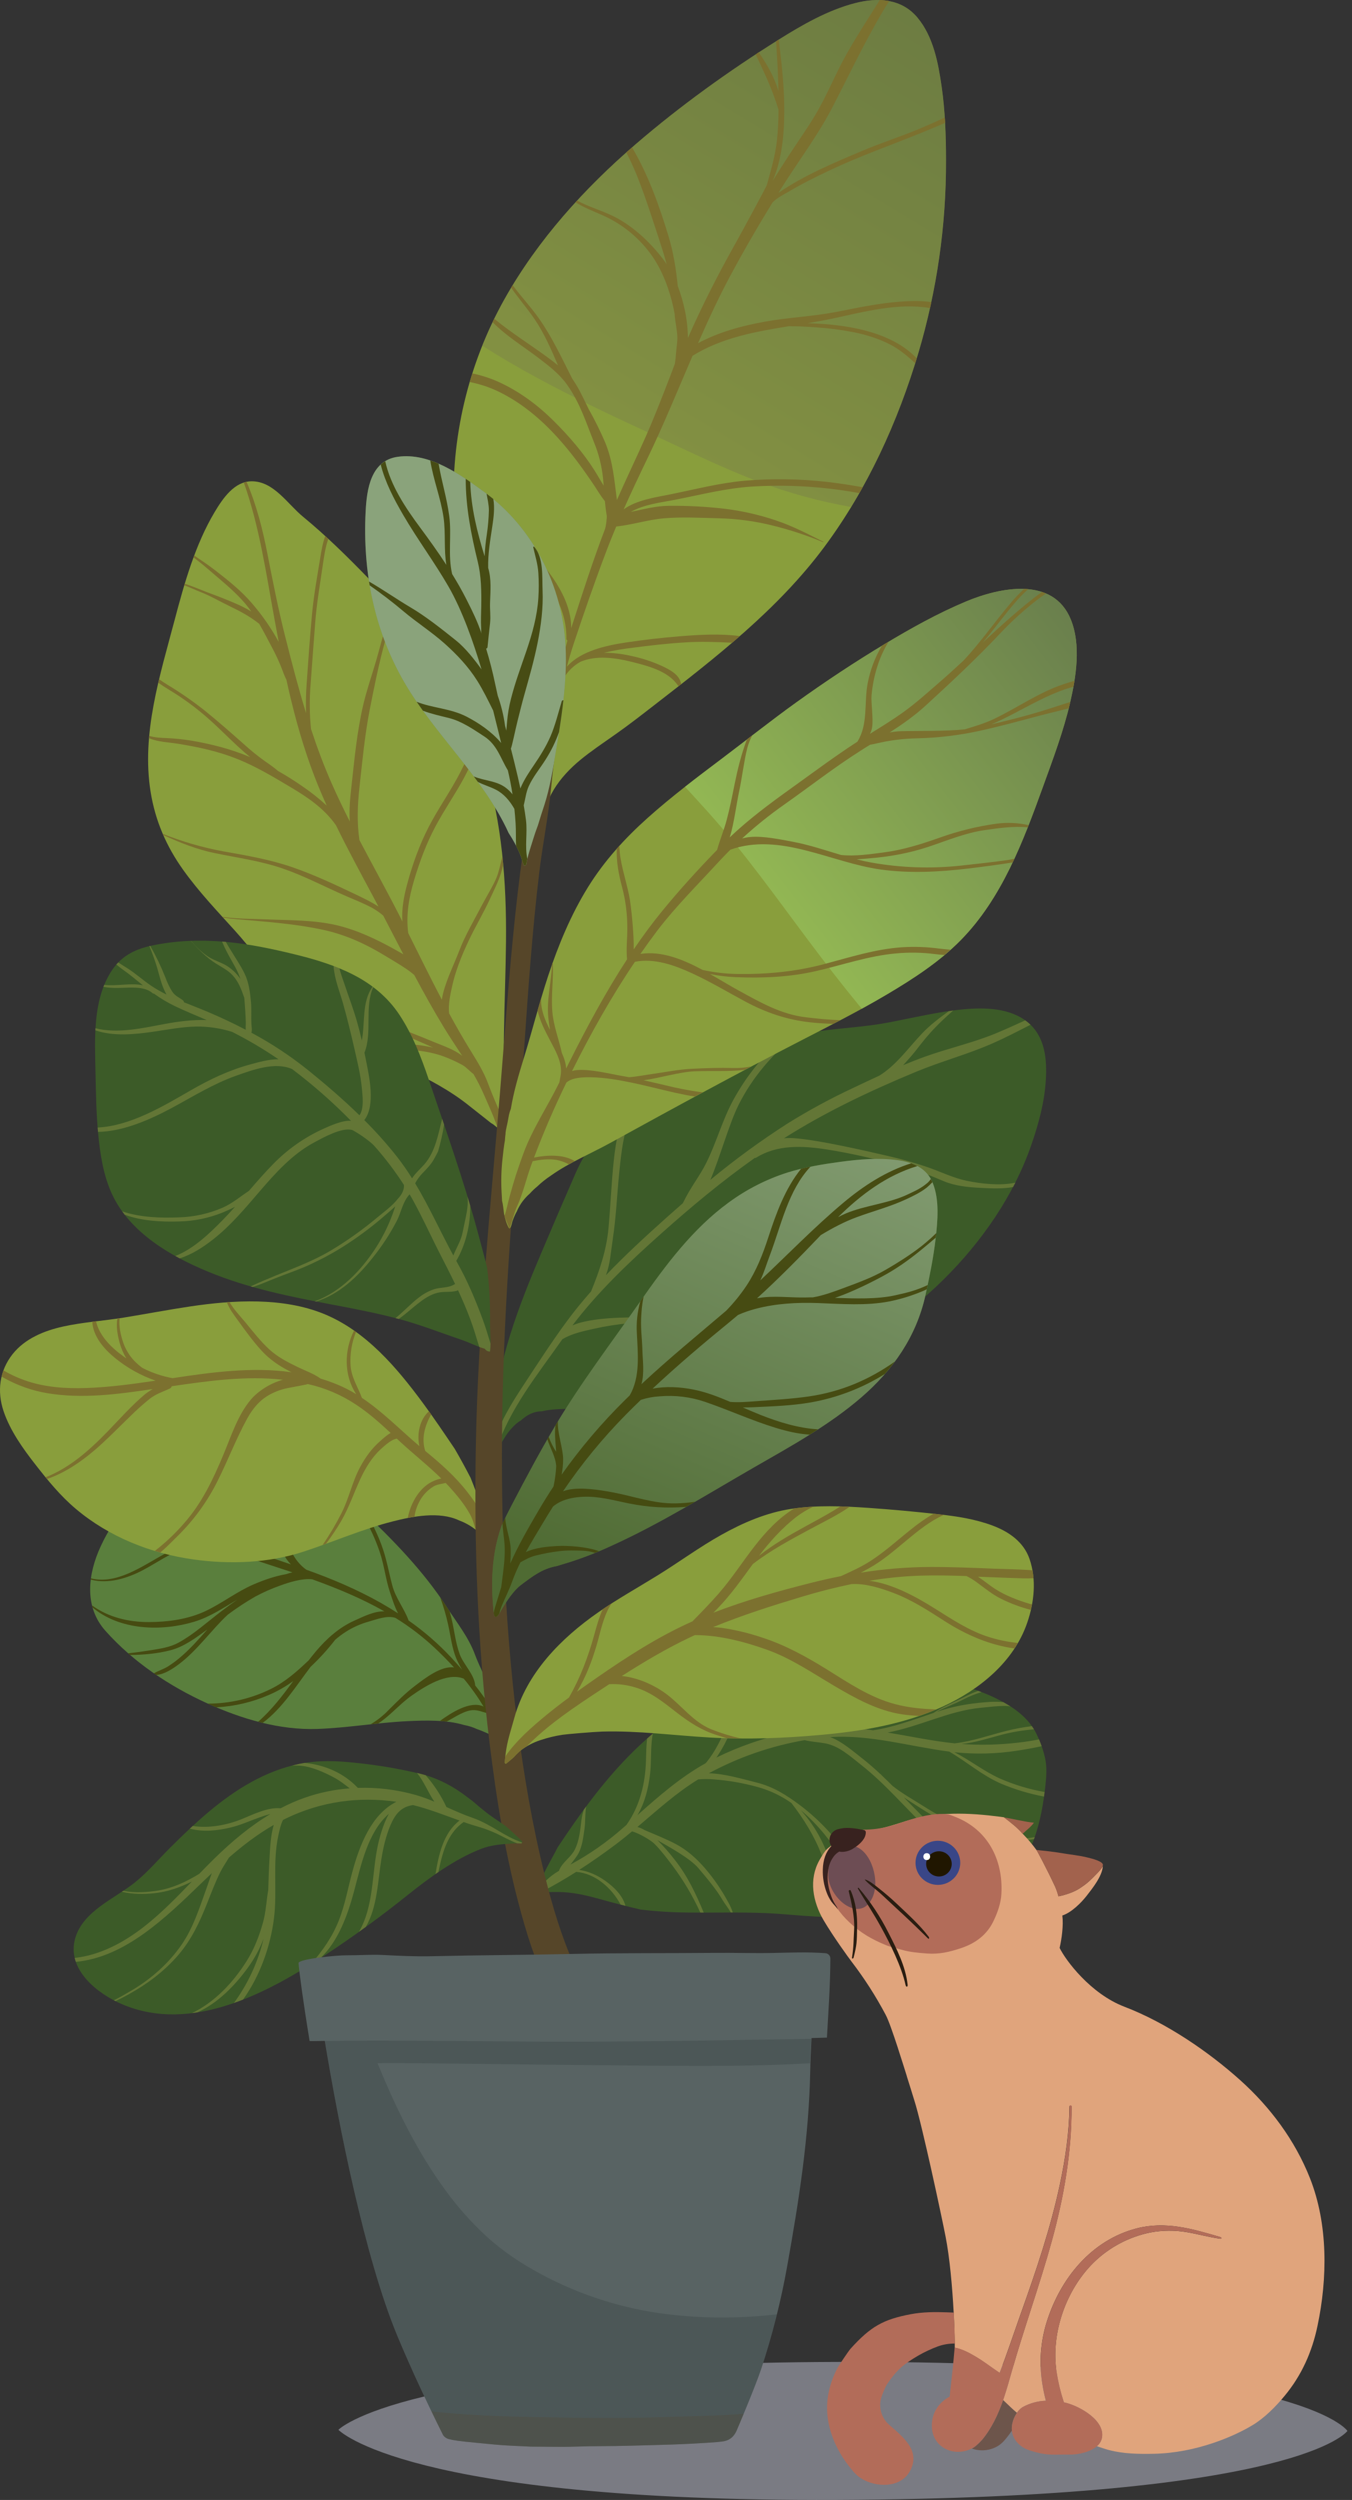 <svg width="296" height="547" viewBox="0 0 296 547" fill="none" xmlns="http://www.w3.org/2000/svg">
<rect x="0" y="0" width="296" height="547" fill="#333333" stroke="none"/>
<path opacity="0.63" d="M295.002 531.894C295.002 531.894 284.793 546.575 183.035 546.991C88.829 547.374 74.088 531.648 74.088 531.648C74.088 531.648 87.958 517.145 183.035 516.797C284.868 516.428 295.002 531.894 295.002 531.894Z" fill="#A3A5B2"/>
<path d="M104.41 378.327C105.482 378.691 106.542 379.177 107.482 379.598C108.458 380.035 109.584 380.962 110.562 381.146C110.438 380.621 110.307 380.098 110.17 379.572C109.546 377.192 108.895 374.821 108.143 372.476C107.365 369.97 106.42 367.52 105.314 365.141C104.858 364.188 104.338 362.964 103.98 362.006C102.556 358.194 100.112 355.183 97.899 351.761C92.707 343.73 85.992 336.888 79.082 330.329C72.961 324.522 66.183 319.191 57.968 316.781C50.264 314.524 42.212 316.232 35.897 321.133C30.198 325.552 25.111 331.74 22.069 338.292C19.253 344.344 18.333 351.513 23.087 356.837C29.189 363.681 37.094 368.946 45.417 372.721C52.888 376.103 61.194 378.584 69.463 378.301C76.056 378.068 82.588 376.918 89.179 376.598C93.017 376.412 97.628 376.26 101.611 377.439C102.578 377.615 103.519 377.913 104.41 378.327V378.327Z" fill="#5A7F3D"/>
<path opacity="0.96" d="M110.169 379.581C109.922 378.638 109.668 377.695 109.408 376.755C107.826 373.964 106.031 371.299 104.039 368.785C103.875 366.4 101.471 364.195 100.649 361.957C99.696 359.373 99.465 356.561 98.793 353.898C98.685 353.464 98.559 353.031 98.45 352.599C98.265 352.326 98.083 352.05 97.903 351.77C97.411 351.009 96.899 350.259 96.379 349.516C97.1 351.499 97.687 353.528 98.137 355.589C98.678 358.047 98.938 360.595 99.92 362.936C100.286 363.775 100.712 364.586 101.195 365.363C100.425 364.475 99.647 363.605 98.861 362.751C96.023 359.703 92.873 356.963 89.461 354.576C88.499 351.931 86.606 349.67 85.875 346.867C85.091 343.879 84.603 340.906 83.501 337.991C82.692 335.82 81.7 333.722 80.536 331.719L79.091 330.336C78.49 329.769 77.884 329.207 77.272 328.649C78.08 329.603 78.819 330.613 79.486 331.67C80.985 334.168 82.208 336.821 83.135 339.584C84.122 342.462 84.412 345.51 85.378 348.385C86.123 350.595 86.312 351.34 87.153 353.008C85.907 352.205 84.644 351.438 83.363 350.71C78.19 347.792 72.683 345.452 67.082 343.468C62.476 340.228 62.1 333.536 60.3 328.617C58.6 323.987 56.235 319.315 52.661 315.853C52.334 315.832 52.01 315.818 51.683 315.811C55.717 320.2 58.136 325.886 59.604 331.625C60.645 335.704 60.991 339.539 63.694 342.298C58.817 340.637 53.889 338.969 48.912 337.603C47.943 336.774 47.336 334.566 46.811 333.723C45.54 331.705 44.163 329.756 42.688 327.883C40.719 325.331 38.355 323.112 35.684 321.31L35.436 321.511C38.801 324.349 41.686 327.451 44.074 331.214C45.298 333.137 46.15 335.059 47.049 337.112L46.304 336.925C46.178 336.888 46.047 336.858 45.914 336.832C45.3 336.68 44.684 336.526 44.067 336.388C39.587 335.372 35.441 334.466 31.374 332.235C30.058 331.513 28.54 330.85 27.05 330.109C26.941 330.254 26.833 330.401 26.726 330.548L27.237 330.845C29.546 332.191 31.778 333.688 34.18 334.851L33.111 334.919C30.12 335.082 27.347 334.412 24.473 333.854L24.356 334.043C26.719 334.762 29.026 335.615 31.535 335.645C32.955 335.664 34.37 335.475 35.791 335.564H35.831C36.088 335.666 36.345 335.774 36.608 335.865C38.295 336.435 40.009 336.92 41.745 337.318C39.443 338.072 37.162 339.376 35.805 340.121C31.054 342.742 25.493 346.76 19.9 345.342C19.886 345.435 19.874 345.529 19.862 345.622C23.656 346.652 27.891 345.344 31.316 343.538C34.264 341.983 36.947 340.007 40.141 338.932C41.1 338.607 42.653 338.047 44.084 337.871C45.323 338.166 46.558 338.465 47.779 338.806C51.533 339.871 55.222 341.17 58.937 342.368C60.63 342.915 62.327 343.471 64.028 344.038C63.57 344.134 63.119 344.262 62.679 344.421C60.202 344.851 57.739 345.72 55.53 346.669C51.809 348.266 48.608 350.815 44.95 352.529C41.142 354.316 36.711 354.907 32.53 354.914C28.171 354.914 23.796 353.889 20.22 351.319C20.197 351.304 20.169 351.298 20.142 351.301C20.177 351.436 20.215 351.574 20.252 351.709C26.194 356.734 35.338 357.014 42.534 354.837C45.951 353.802 48.928 351.8 51.97 349.988C50.749 350.831 49.556 351.719 48.368 352.623C45.389 354.889 42.417 357.593 39.127 359.397C37.246 360.422 35.159 360.728 33.057 361.069C31.395 361.338 29.717 361.569 28.036 361.749C28.18 361.873 28.328 361.983 28.47 362.118C31.447 362.092 34.512 361.81 37.341 361.076C40.299 360.305 42.919 358.343 45.403 356.524L45.272 356.671C43.57 358.589 41.868 360.523 39.94 362.221C38.953 363.106 37.895 363.909 36.776 364.62C35.796 365.232 34.675 365.554 33.69 366.131L34.197 366.475C35.952 366.405 37.867 365.094 39.153 364.139C41.189 362.616 42.956 360.745 44.656 358.864C46.355 356.984 48.008 355.019 49.878 353.288C51.796 351.856 53.797 350.54 55.871 349.345C57.623 348.402 59.446 347.595 61.322 346.932C63.237 346.232 66.16 345.297 68.364 345.561C73.803 347.516 79.161 349.743 84.157 352.569C81.918 352.511 79.649 353.672 77.555 354.611C74.223 356.103 71.485 358.568 69.15 361.338C68.611 361.98 68.091 362.632 67.577 363.291C65.06 365.678 62.492 367.986 59.268 369.567C54.977 371.675 50.26 372.766 45.48 372.758C46.092 373.036 46.71 373.302 47.331 373.566C51.32 373.367 55.24 372.445 58.901 370.847C60.774 370.035 62.552 369.02 64.203 367.82C61.869 370.997 59.52 374.104 56.523 376.722C56.852 376.806 57.178 376.89 57.51 376.97C61.803 373.812 64.855 368.829 68.016 364.69C69.958 362.867 71.754 360.893 73.385 358.787C74.135 358.139 74.93 357.545 75.764 357.01C77.285 356.05 78.936 355.316 80.667 354.83C82.446 354.326 84.748 353.403 86.583 354.003C89.622 355.88 92.47 358.05 95.085 360.483C96.547 361.854 98.001 363.312 99.404 364.846C96.591 364.419 92.973 367.262 91 368.757C88.595 370.574 86.966 372.298 85.03 374.209C83.874 375.406 82.561 376.44 81.127 377.285L82.787 377.11C83.037 376.951 83.286 376.785 83.531 376.605C85.843 374.905 87.734 372.697 90.068 371.048C92.947 369.025 97.885 365.818 101.529 367.295C103.127 369.217 104.578 371.256 105.871 373.396C102.983 372.032 98.832 374.737 96.299 376.556C96.79 376.589 97.278 376.631 97.766 376.687C98.538 376.302 99.278 375.83 100.056 375.412C100.971 374.921 101.923 374.442 102.962 374.244C104.307 373.994 105.358 374.508 106.614 374.837C106.644 374.842 106.675 374.842 106.705 374.837C107.711 376.664 108.544 378.58 109.193 380.562C109.611 380.824 110.068 381.018 110.547 381.135C110.428 380.621 110.307 380.098 110.169 379.581Z" fill="#454910"/>
<path d="M103.016 323.324C101.914 321.19 100.763 319.088 99.561 317.017C97.28 313.644 95.011 310.266 92.602 307.003C86.844 299.196 80.081 291.219 70.89 287.479C61.899 283.826 51.123 284.443 41.707 285.844C36.805 286.573 31.942 287.507 27.058 288.299C22.655 289.016 18.168 289.29 13.814 290.252C9.681 291.163 5.47 292.877 2.764 296.281C-0.124 299.925 -0.684 304.419 0.782 308.771C2.222 313.048 5.028 316.97 7.786 320.492C10.463 323.922 13.249 327.325 16.585 330.135C23.843 336.262 33.02 339.918 42.38 341.217C50.345 342.324 58.841 342.011 66.519 339.486C73.04 337.339 79.344 334.58 86.013 332.882C90.332 331.789 96.169 330.628 100.5 332.665C102.154 333.279 103.672 334.209 104.97 335.405C105.526 335.905 106.084 336.825 106.815 336.783C106.404 332.177 104.76 327.659 103.016 323.324Z" fill="#899E3C"/>
<path d="M106.815 336.767C106.775 336.299 106.717 335.832 106.651 335.379C106.374 334.249 106.161 333.099 105.734 332.008C104.94 329.981 103.682 328.222 102.36 326.512C99.704 323.081 96.456 320.205 93.106 317.481C92.235 314.849 92.947 312.013 94.402 309.486C94.238 309.252 94.073 309.018 93.907 308.799C91.922 310.553 91.213 313.704 91.822 316.419C87.643 312.873 83.768 308.881 79.227 305.851C78.361 303.464 76.932 301.443 76.748 298.764C76.596 296.259 77.005 293.751 77.945 291.424L77.516 291.119C75.323 295.496 75.27 300.911 77.983 305.05C76.708 304.266 75.375 303.582 73.995 303.004C72.754 302.487 71.487 302.034 70.199 301.646C68.695 300.558 66.772 299.894 65.138 299.098C62.941 298.028 60.755 296.909 58.944 295.239C56.999 293.445 55.339 291.296 53.661 289.261C52.493 287.86 51.158 286.484 50.248 284.891L49.673 284.931C50.182 286.332 51.093 287.538 52.041 288.841C53.712 291.149 55.374 293.464 57.303 295.566C59.002 297.418 61.066 298.836 63.296 299.974L63.828 300.252C55.26 299.04 46.51 300.231 37.774 301.544C35.461 301.124 33.224 300.362 31.137 299.282C30.521 298.812 29.937 298.3 29.39 297.75C28.341 296.633 27.533 295.311 27.016 293.868C26.458 292.268 25.97 290.231 26.187 288.416L25.72 288.488C25.347 290.233 25.788 292.31 26.213 293.882C26.544 295.057 27.032 296.182 27.665 297.227C27.455 297.084 27.249 296.94 27.044 296.792C24.439 294.924 21.723 292.298 21.025 289.084L20.208 289.187C20.346 292.371 22.776 295.202 25.265 297.201C27.892 299.33 30.869 300.984 34.064 302.09C28.984 302.847 23.92 303.534 18.908 303.702C14.302 303.854 9.745 303.552 5.367 301.997C3.763 301.428 2.216 300.71 0.747 299.85C0.59 300.29 0.457 300.738 0.35 301.193C0.553 301.315 0.756 301.427 0.952 301.541C3.888 303.171 7.08 304.288 10.391 304.842C17.981 306.101 25.8 305.076 33.408 303.929C32.605 304.426 31.972 304.877 31.841 304.987C28.818 307.503 26.196 310.506 23.46 313.321C19.396 317.502 15.156 321.198 9.99 323.228L10.307 323.611C14.134 322.282 17.572 319.995 20.79 317.236C23.439 314.966 25.856 312.445 28.365 310.028C29.768 308.628 31.242 307.302 32.782 306.057C34.23 304.931 35.656 304.545 37.246 303.781C37.334 303.734 37.411 303.667 37.47 303.586C37.529 303.506 37.57 303.413 37.589 303.314C45.56 302.146 53.864 300.978 61.939 301.896C59.196 302.623 56.486 304.398 54.949 306.204C52.038 309.621 50.574 314.337 48.856 318.421C46.599 323.781 44.229 328.832 40.351 333.239C38.411 335.485 36.251 337.531 33.903 339.345C34.297 339.467 34.697 339.579 35.094 339.691C36.539 338.481 37.848 337.108 38.974 336.005C42.516 332.508 45.452 328.447 47.663 323.987C49.902 319.532 51.683 314.83 54.081 310.457C55.323 308.192 56.854 306.316 59.161 305.085C60.358 304.445 61.643 303.985 62.973 303.718C64.234 303.461 67.316 302.936 67.383 302.833C71.184 303.679 74.794 305.224 78.029 307.39C80.733 309.177 83.165 311.34 85.535 313.541C84.645 314.008 83.81 314.819 83.214 315.337C81.372 316.949 80.023 318.825 78.856 320.983C77.14 324.153 76.437 327.72 74.833 330.948C73.59 333.406 72.186 335.779 70.631 338.051L71.366 337.785C72.595 336.172 73.723 334.484 74.744 332.733C76.428 329.799 77.467 326.678 78.884 323.623C79.997 321.233 81.407 318.874 83.364 317.082C84.136 316.381 84.965 315.62 85.899 315.127C86.206 314.96 86.537 314.842 86.88 314.774L87.627 315.475C90.58 318.203 93.75 320.686 96.613 323.506C96.089 323.612 95.577 323.768 95.084 323.973C93.512 324.62 92.259 325.786 91.306 327.178C90.3 328.671 89.611 330.356 89.284 332.128C89.751 332.034 90.249 331.948 90.741 331.873C90.91 330.611 91.324 329.395 91.96 328.292C92.664 327.048 93.672 326.003 94.89 325.255C95.712 324.769 96.69 324.697 97.579 324.475C97.813 324.709 98.046 324.959 98.279 325.209C99.96 327.052 101.623 329.051 102.848 331.235C103.465 332.335 103.794 333.487 104.095 334.653C104.406 334.888 104.7 335.132 104.975 335.386C105.526 335.9 106.084 336.809 106.815 336.767Z" fill="#7C712F"/>
<path d="M109.245 247.045C109.831 247.481 110.37 247.976 110.854 248.523L111.05 248.446C111.074 248.434 111.099 248.425 111.125 248.418C111.059 247.818 110.991 247.22 110.935 246.62C110.956 246.471 110.943 246.319 110.898 246.176C109.679 232.835 110.648 219.43 110.779 206.045C110.905 192.994 109.908 180.065 106.126 167.582C103.009 157.42 98.138 147.882 91.736 139.399C88.309 134.871 84.598 130.566 80.625 126.51C76.056 121.803 71.39 117.208 66.356 113.072C62.922 110.25 59.95 105.316 55.127 105.305C51.328 105.305 48.802 109.012 46.97 112.079C42.767 119.129 40.365 127.577 38.259 135.562C35.042 147.746 30.901 160.518 32.986 173.333C34.008 179.64 36.443 185.195 40.066 190.28C43.465 195.048 47.488 199.276 51.38 203.576C55.173 207.767 58.493 212.413 62.406 216.477C66.078 220.278 70.201 223.616 74.681 226.416C83.786 232.125 94.322 235.171 102.795 242.006C104.364 243.268 105.963 244.485 107.529 245.744C108.155 246.068 108.715 246.638 109.245 247.045Z" fill="#899E3C"/>
<path d="M110.854 248.523L111.05 248.446C111.066 248.438 111.083 248.431 111.101 248.428C110.751 246.262 109.796 244.139 108.925 242.158C108.171 240.444 107.487 238.752 106.824 236.996C105.89 234.503 104.49 232.247 103.115 230.021C101.434 227.306 99.846 224.534 98.326 221.726C98.093 219.93 98.606 217.566 98.873 216.295C99.65 212.558 101.065 209.084 102.692 205.657C104.132 202.621 105.862 199.757 107.263 196.701C108.276 194.489 109.726 191.747 110.165 189.145C110.114 188.575 110.053 188.007 109.995 187.44C109.556 188.977 109.262 190.684 108.68 192.088C107.947 193.861 106.346 196.452 105.463 198.147C103.757 201.446 101.838 204.623 100.507 208.126C99.284 211.345 97.327 215.106 96.771 218.521C96.771 218.598 96.753 218.675 96.743 218.755C94.21 213.936 91.81 209.035 89.375 204.158C88.862 200.187 89.508 196.449 90.676 192.548C91.913 188.414 93.391 184.445 95.417 180.673C97.318 177.136 99.603 173.852 101.518 170.332C102.314 168.867 102.988 167.33 103.824 165.893C104.171 165.281 104.561 164.694 104.992 164.137C104.819 163.646 104.642 163.157 104.462 162.67C104.06 163.124 103.7 163.613 103.385 164.132C102.353 165.678 101.59 167.402 100.736 169.058C98.651 173.111 95.992 176.811 93.893 180.864C91.843 184.835 90.319 189.084 89.149 193.431C88.449 196.022 87.888 198.904 88.108 201.649L87.732 200.885C84.816 195.134 81.685 189.514 78.692 183.814C78.113 179.934 78.274 176.04 78.718 172.081C79.344 166.475 79.857 160.869 80.933 155.356C81.933 150.231 82.96 145.143 84.354 140.121C84.921 138.073 85.521 135.284 86.73 133.181C86.558 132.98 86.387 132.78 86.212 132.579C85.185 134.394 84.529 136.996 84.169 138.136C83.497 140.273 82.965 142.455 82.334 144.609C81.4 147.806 80.296 150.946 79.533 154.202C78.132 160.18 77.588 166.272 76.911 172.373C76.654 174.69 76.404 177.267 76.584 179.743C75.209 177.026 73.885 174.282 72.648 171.485C70.925 167.594 69.433 163.585 68.093 159.512C67.764 156.268 67.733 153.001 68 149.752C68.317 145.225 68.672 140.698 69.015 136.171C69.331 132.027 70.04 127.996 70.636 123.887C70.916 121.948 71.203 119.82 71.88 117.907C71.647 117.701 71.432 117.5 71.21 117.297C70.626 118.869 70.348 120.624 70.087 122.221C69.426 126.274 68.686 130.318 68.31 134.415C67.843 139.512 67.475 144.644 67.127 149.752C66.974 151.843 66.934 153.941 67.005 156.036C65.301 150.479 63.835 144.823 62.422 139.217C60.935 133.326 59.768 127.412 58.601 121.448C57.534 115.912 56.189 110.558 53.978 105.422C53.774 105.461 53.572 105.513 53.374 105.576C56.787 115.104 58.276 125.517 60.095 135.475C60.398 137.143 60.71 138.809 61.029 140.474C59.386 137.456 57.425 134.624 55.178 132.025C52.823 129.259 49.995 127.026 47.173 124.835C45.676 123.667 44.091 122.621 42.522 121.549C42.471 121.686 42.417 121.822 42.366 121.957C43.41 122.761 44.448 123.567 45.441 124.433C48.296 126.923 51.303 129.236 53.777 132.177C54.219 132.702 54.63 133.249 55.026 133.812C54.051 133.217 53.037 132.688 51.992 132.228C49.83 131.259 47.602 130.425 45.389 129.598C43.806 129.002 42.121 128.239 40.44 127.729C40.407 127.839 40.372 127.949 40.34 128.059C41.53 128.491 42.674 129.058 43.869 129.523C46.09 130.378 48.368 131.728 50.523 132.756C52.624 133.756 54.833 134.954 56.749 136.494C57.718 138.145 58.596 139.86 59.502 141.577C60.415 143.263 61.215 145.009 61.895 146.802C62.12 147.462 62.39 148.105 62.705 148.727C64.106 155.132 65.789 161.462 68.014 167.648C69.069 170.584 70.257 173.45 71.53 176.269C69.861 174.732 68.081 173.32 66.204 172.046C64.468 170.838 62.692 169.719 60.877 168.692C60.017 167.974 59.118 167.304 58.185 166.685C56.452 165.454 54.798 164.116 53.231 162.679C50.5 160.268 47.749 157.846 44.925 155.559C42.272 153.453 39.485 151.521 36.581 149.778C36.004 149.423 35.425 149.026 34.834 148.629C34.774 148.881 34.713 149.136 34.655 149.39C35.367 149.874 36.069 150.357 36.775 150.778C39.944 152.666 42.929 154.85 45.688 157.3C48.749 160.007 51.597 163.081 54.76 165.655C50.633 163.919 46.316 162.803 41.936 162.062C40.141 161.763 38.329 161.575 36.511 161.497C35.245 161.439 33.898 161.394 32.67 161.014C32.654 161.179 32.64 161.343 32.626 161.509C34.622 162.382 36.908 162.396 39.065 162.749C43.442 163.469 47.768 164.384 51.926 166.054C56.014 167.69 59.803 169.96 63.599 172.221C67.395 174.482 70.904 176.825 73.554 180.563C76.171 185.935 79.04 191.2 81.86 196.475C82.197 197.098 82.532 197.729 82.867 198.369C81.342 197.367 79.698 196.585 78.067 195.8C73.477 193.616 68.903 191.45 64.115 189.787C59.105 188.047 53.983 187.187 48.802 186.262C44.296 185.427 39.884 184.148 35.628 182.445C35.666 182.534 35.705 182.623 35.745 182.712C39.38 184.375 43.085 185.856 46.988 186.659C52.024 187.699 57.142 188.376 62.035 190.079C66.753 191.714 71.215 194.095 75.809 196.082C77.695 196.898 79.615 197.65 81.435 198.622C82.31 199.111 83.136 199.683 83.901 200.331C85.379 203.153 86.84 205.989 88.313 208.815C87.739 208.479 87.181 208.168 86.679 207.881C82.507 205.557 78.211 203.483 73.589 202.415C68.647 201.275 63.419 201.378 58.384 201.165C55.171 201.03 51.87 201.079 48.667 200.602L48.807 200.759C50.908 201.095 53.068 201.226 55.209 201.408C60.291 201.84 65.597 202.343 70.598 203.413C75.249 204.403 79.596 206.3 83.719 208.771C85.493 209.834 87.293 210.89 89.013 212.041C89.599 212.438 90.16 212.868 90.695 213.331C92.819 217.302 95.009 221.252 97.355 225.083C98.595 227.106 99.923 229.054 101.198 231.03C99.412 229.598 96.888 228.787 94.99 227.993C91.339 226.48 87.671 225.017 83.948 223.719C80.261 222.434 76.533 221.296 72.807 220.147C70.955 219.577 69.097 218.907 67.288 218.192C65.733 217.577 64.276 216.755 62.619 216.447C62.602 216.444 62.585 216.445 62.568 216.449C62.552 216.454 62.536 216.461 62.523 216.472C62.51 216.482 62.498 216.496 62.49 216.511C62.482 216.526 62.478 216.542 62.476 216.559L62.63 216.713C64.19 217.115 65.665 217.984 67.138 218.626C68.612 219.269 70.173 219.897 71.689 220.467C75.344 221.836 79.068 223.001 82.759 224.258C86.284 225.459 89.716 226.951 93.129 228.463L94.806 229.208C93.554 228.932 92.287 228.727 91.012 228.594C87.879 228.264 84.727 228.173 81.597 227.823C79.684 227.608 77.775 227.37 75.863 227.134L76.631 227.584C80.6 228.372 84.517 229.234 88.575 229.575C91.554 229.825 94.563 230.149 97.385 231.252C98.699 231.749 99.977 232.338 101.21 233.013C102.143 233.546 102.827 234.382 103.665 235.01C104.528 236.488 105.302 238.015 105.984 239.584C106.855 241.616 107.809 243.627 108.566 245.713C108.69 246.057 108.818 246.414 108.942 246.79C109.04 246.874 109.138 246.952 109.236 247.024C109.826 247.466 110.368 247.969 110.854 248.523V248.523Z" fill="#7C712F"/>
<path d="M228.809 384.69C228.385 382.834 227.743 381.034 226.897 379.329C225.2 375.867 221.959 373.58 218.609 371.878C214.477 369.775 209.829 368.472 205.358 367.306C200.378 365.981 195.296 365.076 190.165 364.601C180.044 363.709 169.723 364.793 160.282 368.652C151.676 372.155 144.056 377.68 137.575 384.302C131.662 390.347 126.757 397.175 122.097 404.197C121.051 406.262 119.86 408.238 118.878 410.343C118.315 411.548 117.745 412.749 117.183 413.954C119.232 414.08 121.287 413.903 123.346 414.017C126.066 414.164 128.692 414.788 131.307 415.521C134.256 416.348 137.227 417.119 140.218 417.813C143.669 418.224 147.141 418.443 150.616 418.469C156.32 418.537 162.028 418.353 167.727 418.598C171.336 418.752 174.929 419.156 178.538 419.345C185.82 419.731 193.176 419.679 200.425 418.827C207.149 418.033 214.451 416.185 219.898 411.969C226.066 407.192 228.034 398.271 228.853 390.917C229.078 388.834 229.26 386.748 228.809 384.69Z" fill="#3C5B28"/>
<path opacity="0.47" d="M224.541 402.24C220.507 402.557 216.041 401.436 212.224 400.158C208.545 398.925 205.129 397.07 201.861 394.994C199.823 393.699 197.425 392.368 195.408 390.759C194.616 389.961 193.81 389.177 192.992 388.406C192.943 388.343 192.887 388.283 192.838 388.219C192.827 388.203 192.812 388.189 192.794 388.18C192.777 388.171 192.757 388.166 192.737 388.166C191.453 386.967 190.132 385.802 188.726 384.706C186.765 383.176 184.207 380.941 181.753 380.084C190.585 379.511 199.132 382.137 207.821 383.253C211.659 385.486 215.042 388.486 219.149 390.261C222.181 391.538 225.34 392.488 228.573 393.097C228.62 392.76 228.664 392.426 228.706 392.095C225.331 391.51 222.038 390.517 218.901 389.14C215.38 387.554 212.364 385.12 208.944 383.393C213.514 383.875 218.126 383.762 222.667 383.057C224.441 382.784 226.255 382.468 228.062 382.076C227.885 381.572 227.691 381.075 227.481 380.586C225.996 380.873 224.499 381.121 222.97 381.287C218.827 381.776 214.647 381.878 210.485 381.593C213.452 381.303 216.321 380.362 219.24 379.584C221.579 378.97 223.969 378.569 226.381 378.385C226.236 378.152 226.085 377.918 225.914 377.685C224.066 377.912 222.233 378.252 220.426 378.703C216.639 379.637 212.894 381.02 208.998 381.452C204.06 380.936 199.216 379.894 194.339 379.084C197.803 378.434 201.221 377.234 204.494 376.15C207.889 375.026 211.169 374.006 214.731 373.669C216.543 373.499 218.401 373.237 220.222 373.27C220.559 373.28 220.894 373.313 221.226 373.368C220.722 373.043 220.206 372.737 219.683 372.447C218.723 372.345 217.757 372.322 216.793 372.38C213.221 372.613 209.789 373.081 206.355 374.153C205.925 374.288 205.492 374.428 205.055 374.573C206.939 373.573 208.967 372.835 210.87 371.873C212.155 371.2 213.501 370.653 214.89 370.238C214.657 370.142 214.405 370.051 214.159 369.96C213.146 370.33 212.158 370.766 211.202 371.266C208.911 372.433 206.504 373.368 204.377 374.8C200.14 376.227 195.632 377.942 191.136 378.598C188.161 378.161 185.156 377.958 182.15 377.991C179.222 378.059 176.305 378.378 173.432 378.946C176.986 376.243 180.142 373.073 183.553 370.172C185.61 368.425 187.755 366.767 190.171 365.55C190.664 365.302 191.203 365.024 191.771 364.76C191.355 364.716 190.94 364.674 190.522 364.636C188.761 365.468 187.095 366.486 185.551 367.673C180.957 371.177 176.969 375.421 172.536 379.119C167.111 380.294 161.846 382.118 156.857 384.552H156.84L157.074 384.234C158.17 382.585 159.108 380.835 159.875 379.009C160.678 377.841 161.743 376.963 162.661 375.902C163.919 374.466 164.783 372.716 165.871 371.156C166.959 369.595 168.161 367.909 169.625 366.652C170.197 366.176 170.81 365.75 171.457 365.381C170.909 365.484 170.36 365.596 169.823 365.713C168.039 366.977 166.492 368.546 165.252 370.347C164.085 371.983 163.151 373.793 161.864 375.351C161.608 375.659 161.33 375.963 161.057 376.271C162.327 373.13 163.459 369.401 165.672 366.76C164.918 366.979 164.166 367.227 163.419 367.477C162.17 369.544 161.304 371.915 160.475 374.127C159.478 376.778 158.437 379.458 157.076 381.945C156.404 383.211 155.616 384.412 154.721 385.531C154.646 385.622 154.564 385.708 154.487 385.795C148.938 388.895 144.266 392.975 139.546 397.171C141.18 394.498 141.971 391.193 142.326 388.149C142.602 385.785 142.459 383.396 142.686 381.03C142.742 380.462 142.814 379.892 142.919 379.329C142.501 379.682 142.088 380.03 141.68 380.404C141.488 381.98 141.469 383.583 141.427 385.162C141.29 390.226 140.087 395.157 137.162 399.285L136.282 400.058C132.795 403.12 128.973 405.777 124.889 407.979C125.533 407.112 126.269 406.295 126.745 405.328C127.513 403.772 127.698 401.936 127.954 400.245C128.188 398.628 128.055 396.881 128.333 395.265C128.16 395.498 127.989 395.732 127.817 395.965C127.567 396.738 127.39 397.533 127.287 398.339C127.023 400.476 126.82 402.859 125.795 404.79C124.917 406.456 123.227 407.36 122.442 409.149C122.417 409.209 122.398 409.272 122.386 409.336C120.014 410.738 119.424 411.726 117.425 413.459L117.192 413.938C117.64 413.963 118.086 413.975 118.534 413.98C121.163 412.599 123.689 411.137 126.154 409.572C130.31 409.899 133.91 413.076 135.873 416.731C136.226 416.823 136.574 416.909 136.933 416.998C136.331 414.709 134.3 412.777 132.439 411.476C130.777 410.308 128.828 409.422 126.808 409.14C129.397 407.474 131.933 405.704 134.47 403.812C135.81 402.814 137.108 401.77 138.388 400.705C140.167 401.233 142.59 402.732 143.267 403.417C144.726 404.884 145.975 406.542 147.217 408.191C149.614 411.389 151.66 414.835 153.322 418.469H154.067C152.321 414.302 150.518 410.436 147.654 406.844C146.512 405.359 145.27 403.954 143.937 402.639C146.33 404.024 151.058 406.573 152.916 408.771C154.714 410.899 156.838 413.396 158.236 415.802C158.717 416.624 159.497 417.526 159.98 418.448H160.433C160.17 417.671 159.835 416.92 159.434 416.204C158.014 413.565 156.316 411.085 154.368 408.808C152.5 406.654 150.399 404.755 147.864 403.436C145.891 402.403 143.4 401.394 141.161 400.45C140.663 400.139 140.122 399.903 139.555 399.749C143.865 396.098 148.034 392.296 152.862 389.336C153.997 389.236 155.138 389.236 156.273 389.336C159.557 389.578 162.809 390.148 165.98 391.037C168.596 391.767 171.066 392.944 173.281 394.517C175.975 398.005 178.349 401.817 179.909 405.935C180.855 408.342 181.417 410.882 181.575 413.464C181.676 415.493 181.389 417.47 181.057 419.455L181.928 419.483C183.459 415.3 182.729 410.31 181.335 406.222C180.033 402.474 177.991 399.027 175.33 396.084C179.045 399.172 182.138 403.148 184.634 407.105C186.294 409.735 187.435 411.076 189.07 413.795C189.868 415.122 191.568 418.072 192.303 419.462L193.059 419.42C192.436 418.201 191.738 417.012 191.157 415.848C189.708 412.892 188.109 410.012 186.366 407.22C183.401 402.485 179.593 398.335 175.132 394.975C172.167 392.76 169.295 390.948 165.745 390.051C162.392 389.203 158.685 388.098 155.197 387.993C161.748 384.464 168.827 382.019 176.159 380.752C177.705 381.135 179.129 381.167 180.649 381.452C183.684 381.999 186.154 384.295 188.516 386.15C193.666 390.196 197.894 395.197 202.589 399.74C206.791 403.802 211.188 408.469 216.494 411.055C217.462 411.526 218.461 411.932 219.482 412.272C219.62 412.169 219.765 412.071 219.903 411.964C220.15 411.772 220.386 411.574 220.622 411.368C218.796 410.848 217.044 410.097 215.408 409.133C210.128 405.993 205.631 401.069 201.303 396.753C200.136 395.585 198.996 394.417 197.859 393.249C199.069 394.071 200.313 394.83 201.478 395.585C204.968 397.832 208.629 399.824 212.591 401.107C217.11 402.567 221.824 403.066 226.381 402.422C226.437 402.27 226.488 402.116 226.542 401.955C225.882 402.091 225.214 402.187 224.541 402.24V402.24Z" fill="#8F9648"/>
<path d="M225.153 223.796C221.322 220.546 215.719 220.394 210.982 220.838C205.379 221.357 199.902 222.707 194.381 223.751C189.478 224.686 184.484 224.898 179.547 225.59C174.13 226.334 168.766 227.426 163.489 228.86C153.152 231.703 143.017 236.244 135.175 243.709C131.309 247.374 128.205 251.768 126.042 256.638C123.526 262.385 121.046 268.146 118.602 273.924C113.578 285.732 108.724 298.119 108.05 311.065C107.93 313.209 107.963 315.36 108.148 317.5C108.209 317.53 108.263 317.573 108.306 317.626C108.631 317.303 108.934 316.959 109.212 316.596C109.651 315.94 110.041 315.253 110.466 314.59C111.163 313.429 112.035 312.385 113.053 311.492C113.373 311.227 113.713 310.987 114.071 310.775C115.334 309.607 116.872 308.785 118.586 308.813C119.074 308.689 119.569 308.593 120.068 308.526C124.77 307.879 129.572 308.67 134.283 308.815C148.718 309.259 162.896 306.299 176.073 300.453C187.326 295.466 197.806 288.624 206.579 279.958C214.89 271.749 221.929 261.649 225.774 250.567C227.373 245.961 228.681 241.191 228.97 236.297C229.246 231.829 228.821 226.912 225.153 223.796Z" fill="#3C5B28"/>
<path opacity="0.47" d="M224.46 223.256C222.326 224.225 220.197 225.204 218.028 226.099C212.948 228.201 207.571 229.369 202.402 231.238C200.833 231.803 199.279 232.422 197.733 233.067C198.277 232.476 198.826 231.845 199.409 231.184C201.569 228.741 202.766 226.332 208.428 221.336C208.519 221.256 208.612 221.182 208.703 221.102C208.379 221.144 208.057 221.193 207.732 221.24C205.696 222.709 203.64 224.265 201.952 226.038C198.917 229.213 196.26 233.046 192.522 235.351C190.626 236.22 188.747 237.113 186.877 238C181.86 240.336 176.99 242.977 172.295 245.907C166.461 249.654 160.857 253.747 155.514 258.166C157.414 253.854 159.623 245.912 161.67 241.815C164.752 235.636 169.12 230.719 174.233 226.449C173.364 226.605 172.497 226.769 171.63 226.942C167.107 230.842 163.331 235.533 160.487 240.785C158.117 245.176 156.842 249.997 154.629 254.44C153.098 257.51 151.338 259.483 149.493 263.265C148.292 264.312 147.099 265.363 145.917 266.419C141.387 270.474 136.875 274.608 132.665 279.014C133.62 276.402 133.655 274.424 134.197 270.838C134.897 266.22 135.075 261.495 135.546 256.858C136.037 252.02 136.52 247.047 138.74 242.646C139.379 241.394 140.106 240.188 140.914 239.037C139.737 239.869 138.594 240.748 137.486 241.675C135.607 245.468 134.855 249.572 134.395 253.782C133.856 258.736 133.679 263.716 133.228 268.678C132.78 273.553 131.251 278.077 129.402 282.567C127.511 284.709 125.699 286.921 124.004 289.229C120.698 293.723 117.638 298.479 114.568 303.139C112 307.047 109.315 311.331 108.061 315.928C108.089 316.458 108.124 316.989 108.171 317.519C108.232 317.549 108.286 317.592 108.33 317.645C108.414 317.566 108.502 317.472 108.593 317.376C111.57 308.199 117.645 300.838 123.119 293.032C125.164 291.773 128.022 291.189 129.89 290.771C135.22 289.563 140.688 289.076 146.148 289.322C152.495 289.621 158.722 290.997 165.007 291.836C170.855 292.616 176.596 292.663 182.427 291.726C185.661 291.233 188.849 290.48 191.962 289.474C194.042 288.773 196.092 288.014 198.174 287.348C198.587 287.026 198.999 286.7 199.412 286.37C197.352 286.804 195.324 287.376 193.342 288.082C190.257 289.147 187.096 289.979 183.887 290.57C176.883 291.838 170.112 291.684 163.109 290.623C156.777 289.666 150.476 288.369 144.051 288.287C138.852 288.217 132.1 288.07 127.072 289.392C126.47 289.555 125.882 289.765 125.314 290.021C130.954 282.588 137.727 276.176 144.691 269.965C151.284 264.083 158.066 258.435 165.27 253.347C165.308 253.363 165.349 253.369 165.389 253.366C165.43 253.363 165.469 253.35 165.504 253.328C170.157 250.404 175.722 250.684 180.947 251.497C186.478 252.354 192.046 253.693 197.448 255.136C200.621 255.984 203.577 257.157 206.593 258.439C209.07 259.493 212 259.778 214.708 259.913C217.225 260.039 219.417 260.147 221.805 259.731C221.975 259.406 222.151 259.082 222.316 258.755L222.167 258.794C219.004 259.472 214.815 259.028 211.617 258.355C208.764 257.757 206.133 256.468 203.401 255.496C200.246 254.411 197.031 253.506 193.774 252.784C188.712 251.616 179.612 249.551 174.424 249.086C173.501 248.989 172.571 248.978 171.646 249.056C180.767 243.279 190.482 238.694 200.448 234.552C206.051 232.217 211.911 230.687 217.47 228.22C220.234 226.993 222.921 225.599 225.613 224.221C225.463 224.076 225.316 223.933 225.146 223.796C224.929 223.604 224.695 223.427 224.46 223.256Z" fill="#8F9648"/>
<path d="M207.118 35.011C207.118 29.671 206.92 24.312 206.168 19.019C205.419 13.78 204.347 8.003 200.85 3.836C197.446 -0.236 192.289 -0.659 187.151 0.698C181.207 2.243 175.643 5.44 170.475 8.68C159.579 15.508 148.973 23.123 139.228 31.507C127.95 41.21 117.75 52.46 110.433 65.487C102.468 79.724 98.642 95.906 99.388 112.205C99.799 121.698 101.581 131.112 103.971 140.29C106.222 148.932 109.17 157.353 111.584 165.938C112.167 167.961 112.634 170.015 112.985 172.09C113.177 173.237 113.233 174.333 113.615 175.426C113.826 176.077 113.987 176.743 114.099 177.419C113.964 178.664 113.927 179.919 113.989 181.17C114.115 184.352 119.062 184.256 118.936 181.065C118.703 175.034 122.618 169.932 127.021 166.3C129.444 164.303 132.066 162.562 134.634 160.75C137.58 158.687 140.41 156.48 143.253 154.279C156.654 143.901 170.304 133.357 180.492 119.643C189.873 107.015 196.58 92.289 201.063 77.244C205.128 63.537 207.168 49.308 207.118 35.011V35.011Z" fill="#899E3C"/>
<path d="M124.873 427.995C124.786 427.792 124.7 427.589 124.616 427.386C124.315 426.654 124.027 425.919 123.75 425.181C123.164 423.62 122.627 422.053 122.115 420.481C121.055 417.175 120.14 413.847 119.314 410.511C116.568 399.472 114.659 388.334 113.267 377.203C110.253 353.113 109.509 328.962 110.055 304.919C110.632 279.434 113.038 254.104 114.801 228.706C115.674 216.122 116.552 203.534 118.049 191.007C118.791 184.795 120.061 178.626 120.661 172.401C121.252 166.269 122.083 160.161 123.215 154.092C123.238 153.964 122.963 153.912 122.919 154.034C121.818 156.943 120.788 159.867 119.827 162.805C117.834 168.921 116.251 175.003 115.259 181.294C114.266 187.584 113.47 193.952 112.793 200.306C111.43 213.128 110.543 226.001 109.485 238.848C107.354 264.683 104.639 290.422 104.179 316.386C103.798 337.953 104.52 359.626 107.165 381.231C108.703 393.788 110.709 406.412 114.168 418.839C115.016 421.875 115.926 424.968 117.08 428.012C119.678 428.014 122.288 428.252 124.873 427.995Z" fill="#564629"/>
<path opacity="0.4" d="M117.39 82.565C125.314 86.87 133.467 90.74 141.654 94.51C149.734 98.236 157.763 102.254 166.088 105.389C172.652 107.866 179.435 109.723 186.345 110.934C192.735 100.453 197.575 88.949 201.053 77.244C205.119 63.537 207.159 49.308 207.109 35.011C207.109 29.671 206.911 24.312 206.159 19.019C205.41 13.78 204.338 8.003 200.841 3.836C197.446 -0.236 192.289 -0.659 187.151 0.698C181.207 2.243 175.643 5.44 170.475 8.68C159.579 15.508 148.975 23.123 139.228 31.507C127.95 41.21 117.75 52.46 110.433 65.487C108.599 68.76 106.979 72.149 105.582 75.632C109.429 78.087 113.38 80.385 117.39 82.565Z" fill="url(#paint0_linear)"/>
<path d="M201.307 28.173C197.192 29.895 192.936 31.247 188.827 32.983C182.598 35.611 176.021 38.355 170.425 42.203C170.612 41.901 170.799 41.598 170.988 41.296C174.688 35.394 178.982 29.755 182.194 23.572C185.259 17.68 188.089 11.703 191.329 5.898C192.399 3.983 193.48 2.07 194.68 0.234C193.998 0.103 193.307 0.025 192.613 0L191.794 1.313C188.862 5.985 185.794 10.612 183.389 15.562C181.83 18.762 180.354 22.011 178.543 25.078C176.675 28.232 174.511 31.217 172.522 34.293C171.387 36.045 170.267 37.806 169.162 39.575C171.401 34.468 171.793 28.091 171.693 22.682C171.604 17.979 171.056 13.317 170.502 8.666L170.474 8.683C170.285 8.802 170.099 8.916 169.909 9.042C170.143 12.691 170.376 16.34 170.432 19.988C169.564 16.879 167.911 14.067 166.097 11.423C165.754 11.656 165.798 11.682 165.455 11.908C167.297 15.865 168.868 18.968 170.446 23.973C170.446 26.244 170.33 28.512 170.096 30.771C169.718 34.142 168.777 37.239 167.89 40.49C167.815 40.761 163.144 49.472 160.716 53.805C157.036 60.369 153.635 67.066 150.605 73.957C150.589 71.971 150.376 69.991 149.97 68.047C149.59 66.183 149.058 64.352 148.38 62.574C148.02 58.89 147.446 55.279 146.36 51.679C144.343 45.029 141.941 38.281 138.381 32.252C137.96 32.618 137.54 32.981 137.125 33.352C138.037 35.148 138.885 36.98 139.618 38.844C141.369 43.298 142.849 47.954 144.346 52.509C144.925 54.27 145.473 56.038 145.956 57.823C145.709 57.447 145.452 57.078 145.179 56.718C142.377 53.027 138.642 49.521 134.498 47.416C131.907 46.099 128.935 45.295 126.353 43.892L126.01 44.265C127.814 45.41 129.862 46.192 131.846 47.068C136.287 49.013 140.101 52.154 142.861 56.141C145.151 59.488 146.615 63.534 147.469 67.482C147.553 67.882 147.631 68.284 147.703 68.687C147.787 70.322 148.219 71.988 148.291 73.635C148.345 74.819 148.088 76.034 148.009 77.251C147.967 77.879 147.908 78.608 147.752 79.586C147.728 79.72 143.837 89.991 141.532 95.188C139.42 99.974 137.153 104.646 135.063 109.409C134.501 105.127 134.206 100.946 132.495 96.814C131.432 94.326 130.23 91.9 128.895 89.547C127.051 85.728 126.701 84.971 125.26 82.815C122.989 78.341 120.838 73.686 117.934 69.594C116.167 67.101 114.052 64.852 112.24 62.397C112.128 62.581 112.007 62.761 111.902 62.946C113.513 65.27 115.387 67.421 116.998 69.769C119.12 72.866 120.67 76.44 122.176 79.953C121.361 79.29 120.542 78.664 119.723 78.07C115.873 75.253 111.86 72.766 108.197 69.731C108.075 69.979 107.963 70.227 107.837 70.474C110.725 73.434 114.397 75.681 117.666 78.147C120.154 80.033 122.445 81.782 124.133 84.151C127.025 88.206 128.316 92.481 130.034 96.739C131.076 99.272 131.747 101.942 132.028 104.667C132.08 105.202 132.124 105.735 132.164 106.269C131.477 105.155 130.835 104.008 130.154 102.927C127.684 99.023 124.494 95.349 121.224 92.1C117.675 88.575 113.629 85.587 109.063 83.52C107.25 82.716 105.357 82.109 103.415 81.71C103.217 82.334 103.023 82.962 102.839 83.59C105.03 84.017 107.157 84.723 109.168 85.692C114.166 88.11 118.436 91.712 122.144 95.812C125.162 99.15 127.747 102.724 130.242 106.449C130.644 107.045 131.463 108.468 132.432 109.652C132.528 110.691 132.649 111.728 132.829 112.766C132.897 113.146 132.712 115.08 132.423 115.842C129.764 122.822 127.478 129.934 125.186 137.04C125.141 137.178 125.099 137.318 125.055 137.458C125.104 130.502 119.566 124.06 115.091 119.306C111.987 115.962 108.545 112.949 104.818 110.318C103.101 109.144 101.254 108.173 99.314 107.423C99.314 108.151 99.314 108.878 99.314 109.605C100.407 109.983 101.469 110.445 102.491 110.988C106.427 113.184 109.88 116.262 113.018 119.47C118.387 124.957 124.133 131.651 124.011 139.771C124.011 139.847 124.034 139.921 124.075 139.984C124.117 140.048 124.175 140.098 124.245 140.128C122.26 147.043 120.895 154.127 118.677 160.965C117.182 165.571 113.398 172.511 116.613 177.131C116.643 177.186 116.683 177.234 116.731 177.273C116.779 177.312 116.835 177.341 116.894 177.358C116.954 177.376 117.016 177.381 117.078 177.374C117.14 177.368 117.199 177.349 117.254 177.319C117.308 177.29 117.356 177.249 117.395 177.201C117.434 177.153 117.463 177.097 117.48 177.038C117.498 176.978 117.503 176.916 117.497 176.854C117.49 176.792 117.471 176.733 117.442 176.678C115.088 171.869 118.586 165.751 120.066 161.163C121.434 156.921 122.4 152.567 123.493 148.248C124.373 146.811 125.607 145.625 127.077 144.802C130.455 143.347 134.652 143.905 138.119 144.772C141.67 145.657 146.248 146.753 148.422 149.988C148.463 150.051 148.522 150.101 148.59 150.133L149.131 149.708C148.837 147.662 146.694 146.557 144.997 145.753C142.806 144.749 140.508 143.997 138.147 143.511C136.202 143.06 134.212 142.829 132.215 142.824C134.277 142.343 136.366 141.979 138.469 141.735C142.261 141.236 146.071 140.801 149.886 140.567C153.387 140.334 156.84 140.462 160.31 140.631C160.871 140.149 161.429 139.666 161.981 139.18C157.66 138.605 153.142 138.872 148.849 139.22C144.922 139.537 140.984 139.983 137.087 140.572C132.729 141.229 127.184 142.401 124.112 145.872C124.562 144.19 125.045 142.52 125.596 140.866C127.884 133.985 130.266 127.117 132.848 120.343C133.509 118.615 134.199 116.902 134.916 115.204C138.448 114.833 141.857 113.705 145.394 113.408C149.379 113.072 153.441 113.308 157.431 113.408C161.395 113.5 165.337 114.033 169.183 114.996C172.951 115.923 176.641 117.139 180.221 118.633C180.275 118.657 180.317 118.566 180.263 118.54C176.799 116.811 173.568 115.101 169.872 113.868C166.183 112.624 162.377 111.763 158.512 111.299C154.515 110.843 150.495 110.635 146.472 110.675C143.598 110.694 140.869 111.427 138.11 112.013C140.937 110.353 144.833 109.932 147.878 109.336C153.481 108.236 159.016 106.804 164.736 106.456C170.38 106.113 176.043 106.269 181.659 106.923C183.831 107.176 185.992 107.505 188.145 107.891C188.388 107.462 188.628 107.035 188.866 106.608C186.273 106.141 183.665 105.737 181.043 105.44C175.044 104.758 168.992 104.672 162.976 105.186C157.478 105.683 152.117 107.092 146.72 108.173C143.409 108.837 139.373 109.402 136.536 111.457C138.248 107.613 140.052 103.817 141.885 100.012C145.387 92.731 148.422 85.256 151.623 77.849C158.029 73.877 165.415 72.555 172.793 71.366C173.535 71.418 174.301 71.38 175.015 71.413C176.232 71.469 177.446 71.537 178.66 71.626C181.449 71.803 184.225 72.162 186.968 72.7C189.644 73.256 192.296 74.06 194.736 75.305C196.886 76.4 198.648 77.863 200.371 79.488C200.483 79.133 200.591 78.776 200.7 78.421C197.462 74.917 192.541 72.992 188.014 71.983C185.288 71.397 182.522 71.02 179.738 70.857C178.769 70.794 177.796 70.75 176.825 70.715C178.706 70.402 180.576 70.068 182.428 69.671C189.252 68.201 196.669 66.216 203.628 67.407C203.724 66.977 203.817 66.543 203.911 66.111C201.609 65.753 199.155 65.856 197.122 66.001C192.35 66.337 187.678 67.36 182.993 68.267C177.873 69.257 172.65 69.446 167.526 70.369C162.401 71.292 157.398 72.649 152.832 75.085C155.017 70.105 157.303 65.169 159.878 60.357C162.56 55.347 165.404 50.42 168.359 45.564C168.491 45.425 168.591 45.261 168.656 45.081C168.81 44.826 168.966 44.571 169.123 44.317C170.057 43.296 172.092 42.278 172.655 41.943C175.554 40.212 178.596 38.715 181.645 37.272C188.136 34.195 194.827 31.857 201.476 29.159C203.292 28.421 205.115 27.664 206.929 26.886C206.908 26.494 206.882 26.101 206.857 25.718C205.015 26.571 203.175 27.393 201.307 28.173Z" fill="#7C712F"/>
<path d="M140.778 199.785C140.781 199.785 140.784 199.784 140.787 199.781C140.789 199.779 140.79 199.776 140.79 199.773C140.79 199.77 140.789 199.767 140.787 199.765C140.784 199.763 140.781 199.761 140.778 199.761C140.775 199.761 140.772 199.763 140.77 199.765C140.768 199.767 140.767 199.77 140.767 199.773C140.767 199.776 140.768 199.779 140.77 199.781C140.772 199.784 140.775 199.785 140.778 199.785Z" fill="#81894C"/>
<path d="M225.396 341.095C224.105 337.358 220.862 335.129 217.302 333.798C213.52 332.377 209.488 331.77 205.491 331.326C200.383 330.759 195.252 330.28 190.125 329.925C184.522 329.537 178.721 329.292 173.136 330.158C167.746 330.995 162.67 333.179 157.938 335.823C153.091 338.53 148.628 341.831 143.909 344.739C139.618 347.388 135.201 349.852 131.053 352.73C122.751 358.486 115.296 366.096 112.609 375.87C112.002 378.075 111.265 380.28 110.877 382.534C110.699 383.567 110.575 384.609 110.506 385.655C110.524 385.7 110.539 385.746 110.553 385.792L110.585 385.844L110.63 385.872H110.653L110.744 385.902L110.791 385.914C111.321 385.493 112.362 384.615 112.514 384.452C112.971 383.93 113.468 383.444 114.001 382.999C115.286 382.026 116.722 381.273 118.252 380.768C119.857 380.225 121.507 379.825 123.183 379.574C124.03 379.434 129.932 378.939 131.865 378.874C139.742 378.654 147.542 379.724 155.389 380.172C163.464 380.639 171.651 380.329 179.701 379.605C188.785 378.787 197.946 377.269 206.299 373.45C214.361 369.766 221.941 363.695 224.899 355.047C226.423 350.616 226.967 345.629 225.396 341.095Z" fill="#899E3C"/>
<path d="M225.455 350.936C222.814 350.135 220.113 349.119 217.788 347.615C216.732 346.933 215.469 345.886 214.113 344.989L216.809 345.094C219.244 345.188 221.682 345.286 224.119 345.351C224.836 345.37 225.555 345.351 226.272 345.318C226.222 344.739 226.144 344.163 226.038 343.59C225.763 343.564 225.487 343.541 225.212 343.522C222.781 343.356 220.332 343.34 217.897 343.242C213.151 343.05 208.4 342.847 203.656 342.856C198.564 342.882 193.48 343.299 188.451 344.104C189.042 343.805 189.618 343.489 190.2 343.169C193.267 341.481 195.849 339.198 198.534 336.984C201.056 334.9 203.656 332.779 206.656 331.46C206.269 331.413 205.879 331.366 205.489 331.324C205.099 331.282 204.749 331.245 204.38 331.205C202.653 332.221 201.006 333.369 199.454 334.636C196.442 337.021 193.653 339.602 190.396 341.665C188.372 342.945 186.233 343.891 184.092 344.87C181.968 345.287 179.859 345.76 177.766 346.288C170.528 348.107 163.191 350.156 156.187 352.866C156.522 352.529 156.852 352.192 157.177 351.854C160.044 348.895 162.392 345.533 164.82 342.223C168.745 339.187 173.18 336.834 177.537 334.489C180.306 332.999 183.355 331.537 186.03 329.684C185.347 329.652 184.662 329.626 183.976 329.607C183.555 329.88 183.131 330.151 182.699 330.408C180.57 331.686 178.382 332.863 176.204 334.052C172.702 335.963 169.3 337.939 166.188 340.392C168.57 337.285 171.201 334.354 174.299 331.938C175.472 331.043 176.739 330.279 178.078 329.661C176.678 329.733 175.277 329.857 173.895 330.046C170.437 332.17 167.678 335.143 165.198 338.329C162.518 341.77 160.16 345.459 157.28 348.743C155.477 350.798 153.525 352.793 151.602 354.762C144.131 358.082 137.295 362.494 130.59 367.143C129.159 368.138 127.73 369.138 126.313 370.156C128.232 367.028 129.558 363.583 130.611 360.007C131.471 357.084 132.012 353.985 133.574 351.331C133.674 351.158 133.786 350.995 133.896 350.829C133.25 351.241 132.61 351.663 131.975 352.093C131.137 353.898 130.621 355.83 130.086 357.762C128.755 362.571 127.028 367.129 124.572 371.424C122.917 372.644 121.287 373.893 119.695 375.197C116.426 377.881 113.048 380.824 110.613 384.328C110.565 384.767 110.525 385.206 110.494 385.645L110.508 385.68C110.598 385.767 110.703 385.835 110.819 385.881C111.36 385.451 112.352 384.615 112.502 384.454C112.959 383.932 113.457 383.446 113.989 383.001C114.405 382.674 114.844 382.377 115.301 382.111C116.898 380.526 118.576 379.025 120.327 377.612C123.465 375.115 126.785 372.849 130.133 370.642C131.215 369.927 132.299 369.215 133.385 368.507C135.339 368.404 137.296 368.651 139.163 369.236C142.665 370.296 145.359 372.548 148.21 374.753C150.878 376.818 153.642 378.621 156.88 379.626C157.604 379.859 158.342 380.093 159.087 380.327C160.129 380.358 161.173 380.377 162.217 380.385C159.975 379.882 157.777 379.201 155.643 378.348C151.842 376.76 149.358 373.349 146.171 370.873C143.526 368.825 139.782 367.07 136.133 366.718C140.968 363.634 145.905 360.703 151.074 358.255C151.427 358.089 151.775 357.928 152.134 357.766C157.548 357.766 163.135 359.236 168.11 361.037C173.26 362.905 177.819 366.024 182.51 368.792C187.139 371.527 192.081 374.291 197.474 375.099C198.721 375.279 199.977 375.394 201.235 375.445C202.491 375.015 203.732 374.54 204.957 374.022C201.952 373.938 198.959 373.658 195.959 372.868C190.506 371.434 185.724 368.196 180.992 365.253C176.472 362.45 171.852 359.906 166.767 358.273C163.899 357.309 160.949 356.606 157.954 356.171C157.324 356.087 156.717 356.045 156.119 356.024C162.493 353.403 169.153 351.294 175.704 349.329C179.229 348.271 182.811 347.346 186.429 346.605C189.548 346.426 192.908 347.509 195.677 348.565C199.669 350.086 203.178 352.368 206.752 354.664C211.589 357.766 216.665 359.932 222.088 360.689C222.347 360.294 222.597 359.894 222.835 359.486C220.718 359.272 218.627 358.847 216.595 358.217C212.231 356.853 208.503 354.358 204.665 351.952C200.715 349.479 195.45 346.524 190.323 345.879C194.039 345.258 197.791 344.882 201.555 344.755C204.898 344.653 208.251 344.727 211.594 344.844C212.452 345.262 213.265 345.766 214.022 346.346C215.691 347.568 217.23 348.843 219.09 349.782C221.195 350.832 223.404 351.658 225.681 352.247C225.777 351.84 225.863 351.431 225.938 351.018C225.784 351.025 225.616 350.985 225.455 350.936Z" fill="#7C712F"/>
<path d="M114.194 403.347C114.257 403.221 114.318 403.094 114.372 402.966C114.372 402.966 114.372 402.966 114.372 402.947C114.178 402.763 113.984 402.578 113.797 402.389C113.664 402.256 113.531 402.12 113.401 401.985C112.98 401.604 112.553 401.233 112.159 400.85C111.666 400.382 111.15 399.915 110.622 399.479H110.606C109.063 398.385 107.429 397.4 105.981 396.183C105.454 395.739 104.903 395.356 104.436 394.905C103.797 394.337 103.128 393.805 102.433 393.309C99.269 390.854 95.823 389.03 91.927 388.084C87.339 386.995 82.685 386.206 77.994 385.725C73.806 385.272 69.681 385.092 65.53 385.944C58.059 387.477 51.485 391.576 45.707 396.428C42.779 398.888 40.01 401.536 37.302 404.232C34.753 406.767 32.343 409.63 29.537 411.882C25.101 415.444 18.172 418.135 16.463 424.106C14.514 430.901 21.338 436.253 26.78 438.558C41.931 444.975 58.542 436.096 71.058 427.864C77.361 423.723 83.41 419.327 89.291 414.608C93.96 410.871 99.552 406.778 105.321 404.538C107.485 403.699 109.798 403.51 112.065 403.37C112.774 403.313 113.485 403.306 114.194 403.347Z" fill="#3C5B28"/>
<path opacity="0.47" d="M114.297 403.127C112.502 402.555 110.604 401.471 109.205 400.633C107.907 399.855 105.61 398.474 103.387 397.715C101.452 397.054 99.594 396.211 97.735 395.379C96.56 392.856 95.029 390.514 93.19 388.425C92.772 388.301 92.352 388.192 91.922 388.077L91.299 387.932C92.865 389.873 93.692 392.137 95.1 394.223C93.739 393.635 92.342 393.133 90.918 392.721C86.829 391.573 82.589 391.058 78.344 391.193C75.244 387.946 71.242 386.211 66.755 385.725H66.727C66.326 385.788 65.927 385.858 65.525 385.94C65.007 386.047 64.493 386.173 63.984 386.297C64.603 386.297 65.228 386.297 65.866 386.358C68.263 386.545 71.196 387.867 73.323 389.037C74.49 389.673 75.51 390.502 76.561 391.296C73.212 391.547 69.91 392.233 66.739 393.338C64.917 393.982 63.145 394.757 61.435 395.657C58.566 395.374 55.236 397.105 52.89 398.042C49.692 399.324 45.772 400.091 42.191 399.53C41.978 399.724 41.763 399.915 41.553 400.112C44.446 400.878 47.548 400.579 50.551 399.85C52.692 399.331 54.685 398.418 56.754 397.678C57.558 397.377 58.378 397.119 59.21 396.904C54.737 399.574 50.693 402.978 46.965 406.624C45.835 407.731 44.726 408.862 43.624 409.997C40.864 411.677 37.972 413.083 34.722 413.632C32.294 414.043 29.528 414.22 26.978 413.714L26.672 413.917C29.007 414.498 31.531 414.489 33.826 414.239C36.751 413.924 39.429 412.961 41.997 411.698C38.703 415.115 35.402 418.519 31.662 421.464C27.083 425.05 21.908 427.799 16.344 428.402C16.413 428.692 16.497 428.978 16.596 429.259C27.401 428.255 36.296 419.574 44.049 412.078C44.827 411.331 45.605 410.589 46.383 409.852C45.903 411.116 45.499 412.373 45.109 413.454C43.612 417.612 42.268 421.892 39.723 425.554C36.903 429.616 33.149 432.936 28.916 435.458C27.648 436.213 26.313 436.988 24.929 437.675L25.281 437.857C26.297 437.376 27.282 436.853 28.232 436.327C32.269 434.09 35.976 431.305 39.004 427.801C41.882 424.468 43.699 420.609 45.307 416.547C46.22 414.258 47.089 411.945 48.179 409.731C48.742 408.589 49.474 407.528 50.131 406.44C53.194 403.774 56.411 401.315 59.936 399.294C59.236 401.646 59.142 404.298 59.002 406.676C58.864 408.96 58.79 411.247 58.731 413.534C58.311 415.909 58.229 418.355 57.564 420.71C56.705 423.746 55.631 426.514 53.936 429.187C51.018 433.788 46.993 438.11 42.006 440.483C42.415 440.432 42.821 440.373 43.227 440.31C47.761 438.236 51.485 434.4 54.356 430.413C55.741 428.497 56.867 426.407 57.706 424.197C56.501 429.272 54.293 434.054 51.212 438.262C51.879 438.026 52.544 437.779 53.205 437.519C56.941 432.317 59.215 425.839 59.976 419.766C60.741 413.76 59.644 407.65 60.926 401.679C61.141 400.686 61.432 399.219 61.962 398.213C62.217 398.084 62.469 397.953 62.726 397.829C70.302 394.19 78.508 393.039 86.772 394.237C81.225 397.04 78.676 403.919 77.135 409.593C76.178 413.12 75.543 416.729 74.207 420.142C72.788 423.772 70.619 426.827 68.1 429.747C68.814 429.299 69.515 428.85 70.201 428.402C74.098 424.664 76.115 418.997 77.487 413.919C79.019 408.243 80.473 400.922 85.135 396.867C83.826 399.229 83.051 402.24 82.715 403.812C81.37 410.093 81.879 417.028 78.589 422.686C79.091 422.326 79.593 421.969 80.091 421.607C82.628 417.21 82.68 411.812 83.499 406.764C83.905 404.263 84.477 401.733 85.472 399.395C86.504 396.977 87.783 395.323 90.426 394.956C93.89 395.814 97.245 397.136 100.607 398.343C97.084 401.03 96.045 405.758 95.345 410.046C95.555 409.899 95.767 409.752 95.98 409.609C96.148 408.874 96.29 408.128 96.468 407.404C97.266 404.155 98.447 400.831 101.447 398.71C101.468 398.695 101.487 398.679 101.506 398.661L102.323 398.946C104.746 399.771 105.811 399.88 108.666 401.172C109.959 401.761 111.619 402.737 113.244 403.333C113.536 403.333 113.853 403.333 114.178 403.368C114.232 403.274 114.262 403.202 114.297 403.127Z" fill="#8F9648"/>
<path d="M204.205 258.815C202.891 255.545 199.809 254.288 196.501 253.842C192.371 253.284 188.115 253.658 184.006 254.209C180.138 254.728 176.206 255.377 172.476 256.531C167.855 257.997 163.504 260.206 159.593 263.071C151.684 268.811 145.719 276.832 140.172 284.762C133.847 293.8 127.117 302.618 121.481 312.107C118.156 317.713 115.098 323.454 112.086 329.224C111.349 330.64 110.613 332.09 109.925 333.569C109.85 333.751 109.785 333.936 109.714 334.118C107.634 340.098 107.427 346.512 108.08 352.786C108.391 355.064 109.434 352.838 109.883 352.085C110.87 350.411 112.437 348.035 113.984 346.86C116.534 344.928 118.784 343.204 121.854 342.674C122.744 342.398 123.633 342.135 124.518 341.866C127.655 340.876 130.725 339.684 133.707 338.297C144.577 333.391 154.674 327.049 164.991 321.118C173.083 316.47 181.419 311.906 188.524 305.788C195.504 299.778 200.628 292.448 202.627 283.363C203.516 279.327 204.35 275.265 204.826 271.156C205.288 267.194 205.73 262.609 204.205 258.815Z" fill="#5A7F3D"/>
<path opacity="0.49" d="M204.205 258.815C202.891 255.545 199.809 254.288 196.501 253.842C192.371 253.284 188.115 253.658 184.006 254.209C180.138 254.728 176.206 255.377 172.476 256.531C167.855 257.997 163.504 260.206 159.593 263.071C151.684 268.811 145.719 276.832 140.172 284.762C133.847 293.8 127.117 302.618 121.481 312.107C118.156 317.713 115.098 323.454 112.086 329.224C111.349 330.64 110.613 332.09 109.925 333.569C109.85 333.751 109.785 333.936 109.714 334.118C107.634 340.098 107.427 346.512 108.08 352.786C108.391 355.064 109.434 352.838 109.883 352.085C110.87 350.411 112.437 348.035 113.984 346.86C116.534 344.928 118.784 343.204 121.854 342.674C122.744 342.398 123.633 342.135 124.518 341.866C127.655 340.876 130.725 339.684 133.707 338.297C144.577 333.391 154.674 327.049 164.991 321.118C173.083 316.47 181.419 311.906 188.524 305.788C195.504 299.778 200.628 292.448 202.627 283.363C203.516 279.327 204.35 275.265 204.826 271.156C205.288 267.194 205.73 262.609 204.205 258.815Z" fill="url(#paint1_linear)"/>
<path opacity="0.96" d="M182.785 283.975C182.969 283.917 183.159 283.854 183.35 283.786C186.618 282.639 191.054 280.481 194.068 278.785C197.082 277.089 199.863 275.015 202.505 272.796C203.288 272.142 204.088 271.488 204.866 270.81C204.903 270.479 204.94 270.145 204.978 269.808C204.277 270.509 203.533 271.172 202.744 271.845C200.175 274.034 196.807 276.157 193.872 277.853C191.015 279.507 187.949 280.621 184.868 281.766C182.654 282.588 180.329 283.461 177.959 283.868C177.507 283.868 177.056 283.868 176.617 283.887C172.893 283.987 169.298 283.384 165.738 284.071C170.589 279.663 175.174 274.991 179.708 270.238C182.248 268.701 184.877 267.302 187.669 266.283C191.239 264.98 194.906 264.017 198.369 262.413C199.94 261.682 201.506 260.925 202.886 259.862C203.321 259.488 203.737 259.092 204.133 258.675C204.032 258.435 203.918 258.201 203.792 257.974C203.593 258.266 203.364 258.536 203.108 258.778C201.593 260.06 200.423 260.542 198.632 261.392C194.575 263.314 189.334 263.756 185.206 265.496C184.62 265.744 184.039 266.022 183.481 266.325C188.528 261.333 194.199 257.127 200.853 255.136C200.414 254.902 199.958 254.701 199.489 254.534C194.021 256.251 189.067 259.439 184.573 263.223C178.247 268.535 172.487 274.496 166.455 280.149C167.288 278.416 167.783 276.68 168.605 274.503C171.047 268.031 172.574 260.443 177.444 255.274C176.759 255.412 176.075 255.559 175.398 255.723C171.896 260.028 169.886 265.589 168.208 270.749C166.996 274.473 165.598 278.03 163.434 281.312C162.123 283.265 160.638 285.094 158.998 286.778C152.753 292.1 146.424 297.269 140.428 302.868C140.434 302.849 140.44 302.83 140.447 302.812C141.119 300.42 140.697 297.584 140.65 295.599C140.583 292.646 140.16 290.532 140.447 287.14C140.521 285.982 140.677 284.831 140.914 283.695L140.197 284.716C139.548 286.98 139.287 289.339 139.427 291.691C139.644 296.232 140.209 301.268 137.874 305.309C137.51 305.664 137.144 306.01 136.782 306.381C131.703 311.392 127.076 316.841 122.954 322.665C123.175 321.551 123.287 320.418 123.288 319.282C123.288 316.947 121.957 313.398 122.149 310.99C121.97 311.286 121.791 311.583 121.612 311.882C121.378 313.637 121.612 315.461 121.74 317.285C121.74 317.411 121.74 317.538 121.761 317.664C121.095 316.639 120.547 315.542 120.127 314.393L119.833 314.907C120.463 316.881 121.637 318.703 121.773 320.819C121.698 322.307 121.502 323.786 121.184 325.241C120.068 326.926 118.994 328.648 117.963 330.406C115.745 334.192 113.501 338.065 111.711 342.102C111.805 341.068 111.839 340.03 111.813 338.993C111.755 336.708 110.7 334.321 110.618 332.104C110.415 332.518 110.212 332.929 110.016 333.347C110.069 334.592 110.249 335.853 110.387 337.049C110.772 340.53 110.139 343.844 109.745 347.236C109.278 348.717 108.832 350.231 108.379 351.688C108.254 352.102 108.159 352.525 108.094 352.952C108.328 354.288 108.848 353.77 109.301 353.06C109.448 352.469 109.639 351.891 109.871 351.329C110.571 349.633 111.491 347.825 112.107 346.106C112.635 344.647 113.249 343.222 113.945 341.836C114.993 341.259 116.011 340.684 117.23 340.371C118.98 339.927 120.759 339.599 122.552 339.388C124.231 339.189 125.858 339.25 127.553 339.299C128.476 339.333 129.39 339.49 130.271 339.766L131.16 339.395H131.13C128.457 338.418 124.306 338.14 121.955 338.273C120.047 338.381 117.211 338.591 115.114 339.616C116.356 337.358 117.722 335.16 119.037 332.947C119.7 331.834 120.378 330.731 121.072 329.637C121.562 329.237 122.095 328.892 122.66 328.607C124.173 327.888 125.877 327.591 127.539 327.507C131.083 327.327 134.335 328.292 137.769 328.969C141.862 329.798 146.051 330.046 150.213 329.705L152.16 328.589C150.754 328.803 149.335 328.922 147.913 328.946C143.169 329.039 138.684 327.374 134.046 326.514C131.151 325.979 127.313 325.367 124.415 325.961C124.023 326.044 123.638 326.158 123.264 326.302C127.323 320.309 131.922 314.702 137.004 309.549C138.093 308.448 139.193 307.363 140.305 306.295C141.636 305.858 143.019 305.598 144.418 305.522C147.771 305.233 151.147 305.641 154.333 306.722C159.539 308.498 164.552 310.803 169.819 312.415C172.207 313.146 174.642 313.732 177.142 313.889C177.194 313.889 177.243 313.889 177.292 313.889C177.899 313.51 178.502 313.127 179.101 312.737C174.766 312.504 170.414 311.13 166.494 309.584C165.201 309.075 163.912 308.512 162.619 307.949C163.382 307.949 164.146 307.949 164.897 307.907C169.1 307.715 173.393 307.573 177.542 306.846C183.285 305.831 188.78 303.72 193.727 300.628C194.493 299.748 195.222 298.843 195.915 297.911C190.312 301.882 184.132 304.513 177.182 305.529C173.213 306.106 169.226 306.314 165.241 306.608C163.462 306.739 161.662 306.891 159.871 306.739C157.235 305.606 154.56 304.576 151.775 304.031C148.894 303.466 145.793 303.289 142.875 303.84C148.296 298.773 153.953 293.973 159.71 289.278C160.338 288.764 160.952 288.238 161.578 287.717C162.821 287.168 164.107 286.72 165.423 286.377C169.847 285.209 174.439 284.952 178.996 285.111C184.261 285.293 189.609 285.76 194.82 284.735C197.317 284.222 199.757 283.462 202.104 282.464C202.363 282.357 202.629 282.23 202.9 282.095C202.968 281.789 203.031 281.485 203.096 281.179C200.614 282.347 198.712 282.814 196.029 283.41C191.997 284.3 187.284 284.127 182.785 283.975Z" fill="#454910"/>
<path d="M123.829 141.504C123.201 128.306 116.767 115.473 106.025 107.65C100.717 103.782 94.07 98.989 87.115 99.942C81.15 100.761 80.293 107.066 80.046 111.971C79.388 125.02 81.865 137.753 88.42 149.131C95.1 160.708 105.804 170.07 111.362 182.266C111.843 183.001 112.296 183.751 112.716 184.527C113.159 185.349 113.559 186.192 113.916 187.054C114.197 187.725 114.383 188.645 114.733 189.39C114.81 189.405 114.89 189.398 114.963 189.37C115.035 189.341 115.098 189.292 115.144 189.229C115.174 189.193 115.202 189.155 115.226 189.115C115.518 187.262 116.146 185.501 116.697 183.705C117.024 182.646 117.374 181.602 117.768 180.579C118.21 179.077 118.702 177.596 119.169 176.157C120.386 172.399 121.014 168.524 121.665 164.634C122.923 157.066 124.203 149.201 123.829 141.504Z" fill="#5A7F3D"/>
<path opacity="0.49" d="M123.829 141.504C123.201 128.306 116.767 115.473 106.025 107.65C100.717 103.782 94.07 98.989 87.115 99.942C81.15 100.761 80.293 107.066 80.046 111.971C79.388 125.02 81.865 137.753 88.42 149.131C95.1 160.708 105.804 170.07 111.362 182.266C111.843 183.001 112.296 183.751 112.716 184.527C113.159 185.349 113.559 186.192 113.916 187.054C114.197 187.725 114.383 188.645 114.733 189.39C114.81 189.405 114.89 189.398 114.963 189.37C115.035 189.341 115.098 189.292 115.144 189.229C115.174 189.193 115.202 189.155 115.226 189.115C115.518 187.262 116.146 185.501 116.697 183.705C117.024 182.646 117.374 181.602 117.768 180.579C118.21 179.077 118.702 177.596 119.169 176.157C120.386 172.399 121.014 168.524 121.665 164.634C122.923 157.066 124.203 149.201 123.829 141.504Z" fill="url(#paint2_linear)"/>
<path opacity="0.96" d="M122.972 153.466C122.214 156.022 121.572 158.687 120.514 161.133C119.545 163.352 118.252 165.41 116.893 167.409C115.94 168.811 114.696 170.619 113.93 172.516C113.748 171.675 113.562 170.836 113.372 170.009C112.889 167.907 112.371 165.837 111.841 163.763C112.016 163.686 112.856 159.523 113.33 157.652C113.804 155.781 114.264 153.915 114.787 152.046C115.856 148.229 116.958 144.426 117.724 140.528C118.45 136.83 118.95 133.011 118.791 129.238C118.667 126.295 119.064 121.997 116.947 119.633C116.863 119.537 116.713 119.633 116.744 119.752C117.178 121.658 117.74 123.41 117.864 125.389C117.979 127.202 117.979 129.021 117.864 130.834C117.61 134.842 116.543 138.603 115.261 142.382C114.082 145.863 112.798 149.257 111.888 152.824C111.452 154.5 111.161 156.211 111.017 157.937C110.97 158.556 110.9 159.206 110.846 159.864L110.573 158.797C110.266 156.554 109.73 154.349 108.972 152.217C108.777 151.371 108.591 150.522 108.414 149.67C107.865 147.047 107.209 144.459 106.427 141.918C106.505 141.908 106.577 141.873 106.633 141.818C106.688 141.762 106.723 141.69 106.733 141.612C106.878 139.995 107.116 138.014 107.288 136.389C107.461 134.763 107.235 133.534 107.288 131.911C107.377 129.194 107.615 126.795 106.88 124.249C106.808 121.149 107.33 118.206 107.797 115.071C108.059 113.324 108.355 111.119 108.001 109.182C107.52 108.783 107.025 108.4 106.525 108.014C106.737 109.222 107.034 110.402 107.034 111.663C106.994 113.462 106.838 115.257 106.567 117.036C106.326 118.587 106.171 120.151 106.1 121.719C104.45 116.384 103.126 111.077 102.953 105.445C102.625 105.219 102.293 104.994 101.959 104.77C101.957 104.777 101.957 104.784 101.959 104.791C101.959 110.953 103.147 116.952 104.599 122.915C105.367 126.059 105.416 129.367 105.369 132.597C105.346 134.233 105.243 135.842 105.346 137.468C105.388 138.169 105.292 137.961 105.43 138.636C104.457 135.816 103.525 133.922 102.162 131.231C101.186 129.292 100.117 127.426 98.989 125.599C98.022 121.476 98.912 117.11 98.359 112.934C97.843 109.035 96.678 105.302 96.024 101.455C95.422 101.194 94.815 100.958 94.201 100.754C94.859 104.959 96.491 108.965 97.105 113.193C97.605 116.641 97.142 120.201 97.726 123.6C95.9 120.796 93.944 118.08 91.936 115.368C88.759 111.077 85.514 106.23 84.335 100.911C83.986 101.127 83.659 101.375 83.356 101.651C84.332 105.564 86.286 109.259 88.294 112.705C91.392 118.024 95.085 122.964 98.167 128.295C101.221 133.574 103.7 140.675 105.43 146.475C103.952 144.412 101.884 141.766 99.827 140.131C96.722 137.652 93.276 134.901 89.865 132.889C86.795 131.074 83.879 129.021 80.795 127.244C80.84 127.521 80.884 127.799 80.931 128.077C83.483 129.862 85.971 131.756 88.336 133.758C91.285 136.237 94.553 138.311 97.429 140.89C100.1 143.289 102.549 145.882 104.471 148.935C105.783 151.021 106.868 153.258 107.972 155.475C108.565 157.845 109.151 160.212 109.728 162.576C107.65 160.091 104.762 158.138 102.068 156.765C98.604 154.996 94.663 154.933 91.222 153.555C91.67 154.212 92.127 154.863 92.592 155.508C94.444 156.209 96.437 156.645 98.314 157.113C101.104 157.813 103.628 159.577 106.018 161.133C108.862 162.99 109.579 165.917 111.19 168.561C111.603 170.318 111.939 172.065 112.207 173.807C111.794 173.284 111.317 172.813 110.788 172.406C108.727 170.799 106.039 170.878 103.728 169.881C104.029 170.282 104.326 170.687 104.622 171.091C105.869 171.731 107.249 172.123 108.533 172.77C110.316 173.672 111.633 175.249 112.618 176.994C112.728 178.033 112.817 179.079 112.884 180.14C112.99 181.775 112.91 183.441 112.99 185.073C113.319 185.723 113.634 186.379 113.912 187.054C114.19 187.729 114.379 188.645 114.729 189.39C114.806 189.405 114.885 189.398 114.958 189.37C115.031 189.341 115.094 189.292 115.14 189.229C115.17 189.193 115.197 189.154 115.221 189.114C115.284 188.715 115.366 188.323 115.455 187.93C114.862 185.204 115.502 182.228 115.156 179.465C115.021 178.386 114.853 177.3 114.663 176.213C115.014 174.828 115.158 173.354 115.758 172.037C116.692 169.972 118.184 168.197 119.391 166.288C120.625 164.373 121.633 162.321 122.393 160.173C122.758 157.865 123.094 155.538 123.35 153.205C123.267 153.198 123.184 153.22 123.115 153.268C123.046 153.315 122.995 153.386 122.972 153.466V153.466Z" fill="#454910"/>
<path d="M234.436 135.538C230.579 126.078 218.913 128.502 211.489 131.607C205.34 134.176 199.389 137.5 193.681 140.929C187.092 144.886 180.677 149.14 174.432 153.62C168.857 157.617 163.494 161.887 158.013 166.015C152.487 170.175 146.958 174.342 141.799 178.956C136.791 183.431 132.304 188.36 128.753 194.078C124.997 200.128 122.251 206.76 120.015 213.508C118.035 219.495 116.513 225.615 114.645 231.637C113.529 235.255 112.455 238.89 111.843 242.616C111.672 243.031 111.536 243.46 111.44 243.898C111.26 244.819 111.127 245.734 110.891 246.643C110.878 246.704 110.87 246.765 110.868 246.828C110.836 246.91 110.813 246.995 110.8 247.082C110.763 247.341 110.723 247.598 110.681 247.858C110.672 247.927 110.672 247.998 110.681 248.068C110.62 248.549 110.564 249.044 110.541 249.532C110.307 250.843 110.163 252.17 110.025 253.485C109.749 255.94 109.68 258.414 109.817 260.88C109.85 261.387 109.873 261.938 109.91 262.501C109.91 262.546 109.91 262.592 109.91 262.637C109.91 262.651 109.91 262.665 109.91 262.677C109.912 262.686 109.912 262.695 109.91 262.705C110.158 263.639 110.223 264.627 110.349 265.601C110.597 266.652 110.858 267.727 111.391 268.654C111.419 268.706 111.449 268.752 111.479 268.799C111.543 268.709 111.636 268.644 111.743 268.617C112.005 268.192 112.063 267.643 112.21 267.18C112.372 266.708 112.561 266.244 112.775 265.793C112.899 265.519 113.037 265.253 113.188 264.994C113.209 264.935 113.23 264.875 113.254 264.819C113.897 263.413 114.835 262.162 116.004 261.151C116.259 260.863 116.525 260.588 116.802 260.327C117.066 260.077 117.339 259.838 117.619 259.607C118.545 258.723 119.548 257.925 120.617 257.222L120.769 257.112C124.772 254.309 129.337 252.424 133.609 250.077C147.521 242.424 161.465 234.828 175.583 227.566C181.846 224.342 188.148 221.17 194.208 217.57C199.888 214.2 205.662 210.462 210.324 205.725C219.347 196.554 224.03 184.067 228.326 172.193C230.521 166.12 232.815 160.065 234.284 153.765C235.594 148.094 236.712 141.121 234.436 135.538Z" fill="#899E3C"/>
<path opacity="0.79" d="M234.435 135.538C230.581 126.078 218.913 128.502 211.489 131.607C205.339 134.176 199.388 137.5 193.68 140.929C187.092 144.886 180.677 149.14 174.431 153.62C168.856 157.617 163.494 161.887 158.012 166.015C155.318 168.042 152.626 170.072 149.977 172.153C151.611 173.95 153.261 175.732 154.879 177.526C162.915 186.456 169.895 196.339 177.102 205.938C180.604 210.609 184.15 215.202 187.841 219.701L188.668 220.705C190.522 219.687 192.366 218.65 194.185 217.568C199.888 214.2 205.661 210.462 210.324 205.725C219.347 196.554 224.03 184.067 228.326 172.193C230.52 166.12 232.815 160.065 234.284 153.765C235.593 148.094 236.712 141.121 234.435 135.538Z" fill="url(#paint3_linear)"/>
<path d="M232.874 149.698C230.219 150.574 227.738 151.831 225.293 153.172C222.791 154.545 220.33 155.998 217.76 157.241C215.63 158.274 213.45 158.897 211.258 159.577C206.752 160.044 201.205 159.878 197.266 159.99C196.429 160.01 195.596 160.105 194.775 160.273C197.561 158.481 200.269 156.582 202.739 154.314C208.342 149.175 213.903 143.99 219.114 138.444C221.52 135.9 224.116 133.543 226.879 131.392C227.579 130.843 228.279 130.341 229.008 129.864C228.714 129.741 228.415 129.631 228.109 129.526C225.604 131.343 223.206 133.366 220.872 135.403C218.922 137.11 217.02 138.869 215.124 140.638C217.055 138.393 218.822 135.994 220.685 133.705C221.974 132.121 223.295 130.549 224.817 129.18C224.913 129.094 225.013 129.009 225.111 128.923C224.81 128.895 224.502 128.879 224.194 128.867C223.05 129.937 221.979 131.082 220.986 132.294C217.601 136.323 214.561 140.675 210.961 144.522C209.25 146.111 207.527 147.683 205.76 149.213C203.164 151.462 200.607 153.782 197.822 155.786C195.441 157.496 192.95 159.033 190.454 160.567C190.708 160.114 190.873 159.616 190.942 159.1C191.239 157.157 190.662 153.702 190.814 152.107C191.208 147.951 192.415 143.796 194.549 140.413L193.669 140.937L193.074 141.296C191.56 143.842 190.504 146.634 189.955 149.544C189.161 153.749 190.102 158.533 187.704 162.291C182.801 165.461 178.132 168.956 173.391 172.354C168.649 175.753 163.973 179.201 159.738 183.244C159.763 183.174 159.787 183.104 159.813 183.032C160.662 180.418 161.262 175.718 161.848 173.036C162.411 170.467 162.929 166.262 163.602 163.707C163.855 162.734 164.218 161.794 164.685 160.904L163.518 161.803C162.29 165.027 161.456 168.47 160.809 171.682C160.289 174.274 159.775 176.867 159.096 179.423C158.514 181.612 157.602 183.782 156.995 185.963C152.855 190.217 148.812 194.655 145.058 199.234C142.826 201.953 140.73 204.8 138.738 207.732C138.738 207.669 138.738 207.612 138.738 207.545C138.82 204.907 138.252 198.435 137.718 195.847C136.957 192.153 135.661 188.633 135.6 185.041C135.409 185.251 135.22 185.466 135.031 185.678C134.919 188.481 135.432 191.268 136.219 194.19C136.97 197.074 137.348 200.042 137.344 203.022C137.365 205.265 137.05 207.64 137.284 209.902C132.635 217.024 128.578 224.59 124.798 232.093C124.513 232.66 124.233 233.23 123.951 233.798C123.892 232.63 123.484 231.462 123.003 230.362C122.345 227.353 121.191 224.499 120.925 221.357C120.624 217.797 121.217 214.244 121.016 210.682C121.015 210.671 121.012 210.661 121.006 210.651C121 210.642 120.993 210.634 120.983 210.628L120.864 210.957C120.72 214.891 119.629 218.762 120.054 222.709C120.145 223.553 120.26 224.45 120.418 225.354C119.279 223.158 118.343 220.899 118.471 218.395C118.208 219.284 117.949 220.175 117.694 221.067C118.198 223.403 119.305 225.505 120.496 227.776C121.565 229.799 122.811 231.962 122.83 234.316C122.83 235.174 122.615 236.005 122.457 236.844C120.008 241.878 116.552 247.031 114.608 252.345C113.361 255.758 112.584 258.087 111.573 261.801C111.239 263.022 110.872 264.837 110.461 266.029C110.604 266.617 111.353 268.332 111.573 268.892C112.128 267.285 112.551 265.361 113.261 263.826C114.47 261.207 115.243 257.844 116.228 255.132C116.356 254.777 116.492 254.431 116.622 254.071C118.345 253.728 120.094 253.508 121.843 253.791C122.783 253.979 123.691 254.302 124.539 254.749C124.964 254.515 125.394 254.281 125.823 254.048C123.313 252.522 119.753 252.716 116.917 253.279C119.018 247.696 121.399 242.233 124.002 236.865C124.447 236.505 124.959 236.238 125.508 236.078C126.757 235.73 128.09 235.69 129.381 235.713C132.402 235.767 135.411 236.283 138.365 236.902C141.498 237.556 144.596 238.374 147.719 239.075C149.181 239.402 150.652 239.698 152.134 239.927L153.876 238.993C153.626 238.974 153.376 238.953 153.131 238.921C150.678 238.572 148.245 238.099 145.84 237.505C144.189 237.122 142.539 236.727 140.884 236.358L141.061 236.339C144.437 235.893 148.683 234.55 152.092 234.405C155.757 234.249 159.453 234.503 163.041 234.095L164.442 233.347C163.148 233.607 161.83 233.72 160.511 233.683C157.476 233.597 154.427 233.704 151.382 233.856C148.597 233.999 145.877 234.557 143.12 234.942C141.355 235.176 139.518 235.583 137.697 235.699C137.267 235.618 136.842 235.531 136.413 235.466C133.415 234.945 129.227 233.859 126.185 234.148C125.862 234.182 125.545 234.251 125.237 234.354C129.341 226.103 133.856 218.07 139.011 210.446C143.286 209.593 147.715 211.21 151.562 212.98C155.566 214.823 159.35 217.096 163.235 219.177C167.671 221.553 172.312 223.135 177.322 223.681C178.956 223.859 180.679 223.98 182.425 224.022C182.953 223.749 183.478 223.471 184.004 223.195C181.51 223.167 178.746 222.857 176.435 222.586C170.984 221.943 166.45 219.315 161.685 216.711C159.726 215.643 157.63 214.354 155.449 213.118C157.295 213.498 159.169 213.727 161.052 213.805C166.933 214.055 172.931 213.789 178.678 212.471C184.492 211.137 190.202 209.133 196.174 208.612C199.023 208.345 201.892 208.395 204.73 208.762C205.391 208.85 206.08 208.9 206.773 208.951C207.224 208.575 207.665 208.189 208.101 207.799C207.254 207.711 206.406 207.65 205.599 207.549C202.918 207.191 200.209 207.095 197.509 207.262C191.612 207.654 186.021 209.474 180.341 210.976C174.124 212.611 167.855 213.207 161.43 213.109C158.876 213.073 156.333 212.778 153.838 212.228C149.473 209.892 144.81 208.012 140.207 208.724C141.402 207.004 142.633 205.304 143.9 203.625C147.943 198.33 152.685 193.644 157.186 188.738C158.076 187.771 158.988 186.832 159.913 185.91C170.839 182.039 181.916 188.752 192.852 190.257C199.214 191.133 205.643 190.787 211.995 190.035C215.1 189.668 218.532 189.208 221.7 188.708C221.826 188.439 221.955 188.171 222.079 187.902C221.682 187.991 221.283 188.068 220.881 188.136C217.426 188.638 213.877 189.009 210.408 189.395C203.84 190.111 197.203 189.883 190.699 188.715C189.644 188.526 188.598 188.292 187.566 188.031C188.47 187.977 189.334 187.89 190.074 187.832C194.556 187.484 198.873 186.732 203.147 185.321C207.254 183.964 211.29 182.242 215.598 181.628C218.542 181.207 221.901 180.717 225.011 181.03C225.074 180.866 225.137 180.703 225.202 180.542C222.862 180.018 220.447 179.915 218.07 180.236C213.943 180.815 209.886 181.809 205.958 183.202C201.84 184.662 197.775 185.963 193.426 186.522C190.435 186.905 187.193 187.405 184.125 187.071C180.623 186.024 177.159 184.849 173.554 184.176C170.778 183.658 167.099 182.882 164.286 183.135C163.673 183.188 163.067 183.296 162.474 183.459C165.378 180.794 168.452 178.321 171.677 176.057C177.222 172.154 182.587 167.949 188.309 164.321C189.032 163.854 189.759 163.399 190.489 162.955C191.509 162.773 192.52 162.513 193.554 162.308C195.976 161.842 198.434 161.587 200.899 161.544C205.465 161.433 210.011 160.886 214.472 159.909C218.941 158.935 223.344 157.718 227.763 156.55C229.827 156.003 231.907 155.534 233.973 154.985C234.074 154.581 234.181 154.179 234.275 153.772C234.289 153.716 234.303 153.656 234.314 153.599C232.164 154.256 230.037 155.001 227.887 155.643C224.331 156.723 220.706 157.643 217.076 158.479C219.499 157.451 221.824 156.211 224.152 154.975C226.766 153.599 229.402 152.226 232.169 151.179C233.098 150.826 234.046 150.524 235.008 150.273C235.087 149.841 235.159 149.404 235.241 148.963C234.37 149.201 233.56 149.47 232.874 149.698Z" fill="#7C712F"/>
<path d="M107.275 295.723C107.557 293.737 107.275 291.488 107.296 289.619C107.319 286.842 107.247 284.062 107.039 281.294C106.939 279.964 106.803 278.64 106.63 277.323C105.972 274.636 105.23 271.964 104.515 269.299C101.48 258.126 97.579 247.164 93.867 236.202C92.2 231.282 90.3 226.33 87.407 221.983C84.883 218.192 81.424 215.361 77.387 213.289C73.295 211.186 68.822 209.857 64.365 208.776C59.483 207.587 54.536 206.55 49.528 206.092C44.023 205.59 38.698 205.753 33.279 206.888C29.329 207.72 26.311 209.325 24.175 212.826C20.285 219.157 20.764 227.426 20.906 234.566C21 239.063 21.067 243.574 21.494 248.054C21.922 252.534 22.627 257.222 24.546 261.324C28.482 269.733 37.36 274.872 45.611 278.271C54.38 281.899 63.613 283.73 72.898 285.484C77.735 286.398 82.575 287.332 87.335 288.596C91.915 289.818 96.26 291.527 100.728 293.05C101.807 293.419 102.874 293.847 103.918 294.309C104.649 294.621 105.398 294.89 106.161 295.113C106.279 295.302 106.443 295.457 106.638 295.563C106.833 295.67 107.052 295.725 107.275 295.723Z" fill="#3C5B28"/>
<path opacity="0.47" d="M107.275 295.723C107.351 295.149 107.391 294.571 107.396 293.992C106.838 292.167 106.299 290.338 105.631 288.551C104.065 284.347 102.337 280.226 100.128 276.316C100.047 276.171 99.967 276.022 99.895 275.877C101.947 272.406 103.014 267.958 102.953 263.784C102.757 263.123 102.561 262.459 102.358 261.801C102.384 262.121 102.407 262.471 102.409 262.903C102.421 264.788 101.809 266.972 101.291 269.621C100.962 271.291 100.247 272.424 99.566 273.968C99.456 274.214 99.351 274.461 99.251 274.709C96.402 269.451 93.963 264.015 90.895 258.916C91.307 258.122 91.834 257.394 92.457 256.753C93.358 255.8 94.259 254.924 94.922 253.781C95.254 253.207 95.588 252.59 95.903 251.948C96.47 250.011 96.914 248.04 97.234 246.047L96.806 244.791C95.903 248.276 95.345 251.955 92.889 254.781C92.188 255.596 90.965 256.65 90.211 257.818C89.212 256.212 88.13 254.659 86.971 253.165C84.732 250.328 82.324 247.63 79.759 245.085C82.308 241.798 80.777 235.316 80.114 231.936C80.01 231.404 79.902 230.871 79.792 230.338C81.575 225.846 79.731 220.404 81.725 215.994L81.566 215.877C79.175 219.269 79.967 223.735 79.217 227.678C78.893 226.258 78.538 224.844 78.139 223.459C77.399 220.89 76.439 218.365 75.587 215.828C75.148 214.522 74.653 213.207 74.291 211.857C73.874 211.686 73.453 211.525 73.031 211.364C73.192 214.132 74.401 217.061 75.088 219.504C76.033 222.861 76.852 226.218 77.627 229.614C78.263 232.403 78.947 235.19 79.215 238.044C79.353 239.516 79.785 242.567 78.695 244.024C75.193 240.607 71.457 237.4 67.692 234.347C63.748 231.16 59.513 228.352 55.043 225.961C55.232 225.356 55.071 224.62 55.043 224.092C54.961 222.548 55.085 220.836 54.952 219.294C54.77 217.192 54.485 214.952 53.551 213.032C52.713 211.31 51.611 209.708 50.623 208.07C50.266 207.475 49.825 206.795 49.437 206.075C49.164 206.05 48.889 206.029 48.615 206.005L48.672 206.143C49.447 208.056 50.514 209.822 51.508 211.623C51.962 212.446 52.342 213.309 52.643 214.2C51.902 213.12 50.962 212.192 49.874 211.464C48.569 210.591 47.002 210.224 45.672 209.374C44.21 208.439 42.928 207.152 41.798 205.844H41.749C43.435 207.713 45.151 209.488 47.294 210.838C48.564 211.637 49.862 212.259 50.906 213.373C52.206 214.774 52.808 216.409 53.429 218.175C53.44 218.201 53.454 218.224 53.471 218.245C53.483 218.381 53.499 218.512 53.511 218.65C53.651 220.308 53.759 221.969 53.812 223.632C53.831 224.172 53.756 224.765 53.798 225.316C51.123 223.915 48.384 222.632 45.604 221.45C43.839 220.7 42.041 220.021 40.265 219.297C40.264 219.22 40.246 219.144 40.214 219.075C40.181 219.006 40.134 218.944 40.075 218.895C39.16 218.18 38.369 217.981 37.669 216.912C37.086 215.967 36.604 214.964 36.23 213.919C35.282 211.524 34.167 209.198 32.894 206.958L32.703 207.003C33.372 208.615 33.958 210.26 34.459 211.931C34.876 213.382 35.203 214.828 35.789 216.227C35.986 216.697 36.205 217.157 36.447 217.605C35.276 217.033 34.143 216.383 33.058 215.66C31.335 214.492 29.803 213.104 28.062 211.967C27.396 211.53 26.623 211.084 25.881 210.584C25.739 210.728 25.601 210.876 25.466 211.03C26.579 211.995 27.873 212.81 28.982 213.723C29.761 214.361 30.522 214.987 31.286 215.592C28.676 215.003 25.564 215.825 22.809 215.491C22.748 215.636 22.69 215.781 22.634 215.928C23.652 216.107 24.686 216.185 25.72 216.162C28.092 216.178 31.533 215.613 33.424 217.33C33.46 217.363 33.503 217.388 33.55 217.401C33.597 217.414 33.647 217.415 33.695 217.404C35.166 218.467 36.728 219.396 38.364 220.18C40.631 221.254 42.949 222.207 45.256 223.193C42.074 223.083 38.808 223.539 36.114 224.038C31.445 224.905 25.736 226.253 20.894 224.973C20.894 225.125 20.878 225.276 20.871 225.44C24.812 226.795 29.437 226.33 33.434 225.762C36.625 225.309 39.76 224.664 43.005 224.613C45.657 224.589 48.295 224.983 50.824 225.781C54.333 227.553 57.722 229.554 60.968 231.773C58.867 231.749 56.588 232.415 54.933 232.859C50.17 234.137 45.926 236.166 41.661 238.624C35.726 242.044 28.557 246.356 21.375 246.708C21.401 247.026 21.427 247.341 21.457 247.659C27.06 247.591 33.074 244.856 37.566 242.45C42.235 239.937 46.734 237.117 51.751 235.349C55.4 234.062 60.176 232.296 63.935 233.901C68.517 237.359 72.836 241.153 76.857 245.251C75.104 244.998 71.805 246.538 71.021 246.886C66.846 248.744 63.06 251.374 59.861 254.639C57.994 256.533 56.245 258.542 54.506 260.558C52.638 261.798 50.91 263.27 48.823 264.211C45.787 265.537 42.525 266.267 39.214 266.363C35.301 266.526 30.695 266.405 26.743 265.043C26.925 265.295 27.114 265.545 27.305 265.793C31.071 267.168 35.418 267.383 39.212 267.26C42.481 267.19 45.711 266.527 48.744 265.304C49.598 264.949 50.525 264.536 51.45 264.057C50.567 265.045 49.671 266.019 48.742 266.965C45.819 269.934 42.396 273.239 38.385 274.816C38.697 274.992 39.008 275.164 39.319 275.332C41.983 274.527 44.49 272.87 46.58 271.242C50.525 268.168 53.667 264.372 56.915 260.6C60.373 256.585 64.026 252.525 68.754 249.986C70.855 248.853 74.901 246.603 77.109 247.253C77.42 247.344 80.747 249.355 82.038 250.829C84.391 253.488 86.538 256.322 88.46 259.308C88.445 259.315 88.431 259.324 88.418 259.334C88.44 259.41 88.451 259.488 88.448 259.567C88.427 260.502 87.858 261.53 87.155 262.237C85.936 263.84 83.903 265.302 82.738 266.274C79.469 269.023 75.983 271.503 72.314 273.69C68.558 275.902 64.584 277.372 60.564 279.014C58.755 279.752 56.952 280.511 55.178 281.331L54.87 281.471L55.337 281.607C55.986 281.373 56.628 281.168 57.218 280.925C59.308 280.067 61.4 279.229 63.522 278.451C67.582 276.977 71.472 275.071 75.125 272.765C78.382 270.703 81.476 268.394 84.379 265.858C85.005 265.311 85.78 264.667 86.536 263.952C86.464 264.169 86.394 264.382 86.324 264.587C85.344 267.538 83.998 270.355 82.318 272.971C79.094 277.956 74.597 282.669 68.915 284.73L69.186 284.784C74.235 283.23 78.267 279.395 81.508 275.304C83.566 272.765 85.365 270.027 86.877 267.129C87.867 265.171 88.166 262.924 89.679 261.326C89.861 261.637 90.043 261.945 90.22 262.261C92.471 266.3 94.357 270.527 96.475 274.641C97.567 276.76 98.634 278.846 99.645 280.962C99.563 280.981 99.484 281.014 99.412 281.058C98.086 281.866 96.43 281.618 94.976 282.104C93.818 282.507 92.733 283.097 91.766 283.851C89.915 285.253 88.376 286.977 86.578 288.418C86.812 288.479 87.045 288.537 87.279 288.6C88.722 287.603 90.013 286.395 91.418 285.293C92.742 284.253 94.129 283.279 95.788 282.868C97.189 282.52 98.613 282.814 99.991 282.434C100.092 282.405 100.188 282.356 100.271 282.291C101.242 284.377 102.155 286.496 102.974 288.694C103.714 290.677 104.31 292.702 104.926 294.725C105.332 294.868 105.743 295.001 106.156 295.129C106.277 295.315 106.443 295.468 106.638 295.571C106.834 295.675 107.053 295.727 107.275 295.723Z" fill="#8F9648"/>
<path d="M181.797 428.549C181.802 428.257 181.697 427.973 181.503 427.755C181.309 427.537 181.04 427.399 180.749 427.369H180.735C176.918 427.073 173.057 427.231 169.235 427.316C165.084 427.407 160.963 427.255 156.81 427.294C145.973 427.397 135.747 427.294 125.225 427.528C115.012 427.762 104.798 427.785 94.584 428.028C90.795 428.119 87.421 427.93 83.632 427.748C81.214 427.629 78.351 427.848 75.928 427.825C73.673 427.799 65.303 428.633 65.362 429.539C65.476 431.228 66.326 437.694 67.787 446.591C68.927 446.617 70.07 446.559 71.107 446.554C74.142 464.919 79.836 493.854 86.964 511.025C89.971 518.266 93.468 525.694 96.986 532.767C97.297 533.247 97.786 533.583 98.345 533.702C99.141 533.914 100.383 534.132 104.613 534.522C107.004 534.755 109.39 535.015 111.792 535.124C113.28 535.191 114.766 535.262 116.249 535.337C119.303 535.325 122.725 535.447 125.776 535.337C129.874 535.187 133.777 535.26 137.874 535.138C145.042 534.926 149.185 534.916 157.102 534.328C157.141 534.325 157.18 534.319 157.219 534.311C157.964 534.176 160.086 534.396 161.213 531.959C161.603 531.116 165.416 522.034 166.613 518.453C169.062 511.058 170.979 503.497 172.349 495.827C174.917 481.434 177.096 467.724 177.387 453.176C177.436 450.735 177.548 448.329 177.679 445.935C178.803 445.907 179.925 445.873 181.046 445.835C181.359 440.212 181.765 434.583 181.797 428.549Z" fill="#586363"/>
<path opacity="0.21" d="M159.184 528.395C154.193 528.645 149.937 528.698 145.102 528.862C139.076 529.079 131.648 529.095 125.617 528.997C114.768 528.808 105.241 528.792 94.455 527.607C95.389 529.567 96.029 530.847 96.984 532.765C97.295 533.244 97.784 533.58 98.342 533.699C99.138 533.912 100.38 534.129 104.611 534.519C107.001 534.753 109.387 535.012 111.789 535.122C113.277 535.189 114.763 535.26 116.246 535.334C119.3 535.323 122.722 535.444 125.774 535.334C129.871 535.185 133.774 535.257 137.872 535.136C145.039 534.923 149.183 534.914 157.099 534.325C157.139 534.322 157.178 534.317 157.216 534.309C157.961 534.174 160.083 534.393 161.211 531.957C161.36 531.634 162.009 530.104 162.821 528.14C161.61 528.203 160.389 528.334 159.184 528.395Z" fill="#60441C"/>
<path opacity="0.28" d="M163.597 446.316C146.951 446.612 130.34 446.804 113.688 446.68C105.379 446.617 97.07 446.533 88.761 446.498C84.727 446.482 80.694 446.482 76.661 446.498C74.947 446.498 73.005 446.605 71.107 446.568C71.301 447.488 71.677 450.004 71.875 451.02H71.859C75.027 469.348 80.387 495.192 86.961 511.02C89.968 518.262 93.465 525.69 96.984 532.763C97.295 533.242 97.784 533.578 98.342 533.697C99.138 533.91 100.38 534.127 104.611 534.517C107.001 534.751 109.387 535.01 111.79 535.12C113.278 535.187 114.763 535.258 116.246 535.332C119.3 535.321 122.723 535.442 125.774 535.332C129.871 535.183 133.775 535.255 137.872 535.134C145.039 534.921 149.183 534.912 157.1 534.323C157.139 534.32 157.178 534.315 157.216 534.307C157.961 534.171 160.083 534.391 161.211 531.955C161.601 531.111 165.413 522.029 166.611 518.448C167.899 514.622 169.076 510.506 170.096 506.381C167.512 506.675 164.92 506.886 162.322 506.991C156.95 507.218 151.569 507.011 146.23 506.374C136.471 505.202 127.02 502.207 118.366 497.544C114.164 495.276 110.195 492.665 106.658 489.462C103.205 486.302 100.087 482.794 97.355 478.993C91.728 471.27 87.393 462.665 83.676 453.886C83.332 453.078 82.996 452.264 82.665 451.443C83.462 451.427 84.258 451.415 85.054 451.415C89.107 451.415 93.162 451.462 97.215 451.506C112.231 451.672 127.247 451.856 142.273 451.973C153.946 452.064 165.693 452.125 177.329 451.455C177.357 450.966 177.379 450.477 177.397 449.988C177.441 448.68 177.537 447.388 177.649 446.101C172.963 446.201 168.275 446.234 163.597 446.316Z" fill="#313A3A"/>
<path d="M179.393 407.028C180.794 404.545 181.088 404.559 182.173 403.681C182.887 403.69 183.594 403.537 184.24 403.232C184.326 403.232 184.412 403.232 184.499 403.232C185.058 403.238 185.612 403.125 186.124 402.901C186.637 402.677 187.096 402.346 187.471 401.931C187.704 401.831 187.938 401.726 188.171 401.614C188.655 401.375 189.076 401.024 189.397 400.59C192.464 400.397 195.28 399.409 198.25 398.488C205.309 396.313 211.982 396.619 219.065 397.521C219.298 397.552 219.548 397.589 219.8 397.629C221.257 398.738 222.704 399.857 223.895 401.228C224.983 402.331 225.988 403.513 226.902 404.765L226.986 404.882C227.016 404.882 229.087 408.684 231.002 412.798C231.304 413.486 231.549 414.198 231.735 414.926C233.577 414.543 235.346 413.917 236.679 412.978C237.567 412.398 238.391 411.726 239.135 410.971C239.875 410.205 240.849 409.336 241.395 408.418C241.405 408.405 241.413 408.391 241.421 408.376H241.451C241.272 410.565 239.18 413.174 237.879 414.842C236.726 416.316 234.564 418.491 232.58 419.117C232.858 421.284 232.435 424.284 231.989 426.208C233.273 428.878 238.727 436.234 246.17 439.079C255.485 442.639 264.683 449.021 271.453 455.08C278.109 461.034 283.532 468.325 286.808 476.619C290.777 486.692 290.651 498.488 288.442 508.939C287.249 514.62 284.971 519.742 281.231 524.241C279.274 526.598 276.895 529.016 274.25 530.618C270.235 533.055 261.891 536.708 252.657 536.895C249.349 536.963 245.98 536.918 242.789 536.077C242.021 535.874 240.921 535.496 240.128 535.232C240.609 534.848 240.969 534.334 241.166 533.751C242.334 529.766 236.364 526.447 233.203 525.706L232.928 525.648C232.907 525.587 232.881 525.526 232.86 525.463C232.178 523.382 231.667 521.248 231.333 519.084C230.012 510.674 233.306 501.116 239.383 495.106C242.805 491.743 247.125 489.443 251.824 488.481C254.516 487.967 257.28 487.951 259.979 488.434C262.379 488.843 264.72 489.525 267.139 489.836C267.508 489.883 267.47 489.565 267.139 489.469C261.027 487.668 255.172 485.933 248.831 487.584C238.881 490.175 232.134 498.598 229.185 507.974C227.809 512.341 227.465 516.968 228.181 521.49C228.374 522.771 228.639 524.04 228.978 525.29C227.191 525.354 225.443 525.834 223.874 526.692C223.373 527.014 222.948 527.441 222.627 527.944C221.733 527.185 220.699 526.218 219.609 525.141C219.681 524.933 219.754 524.725 219.821 524.517C220.433 522.697 220.953 520.847 221.455 519.039C224.187 509.408 227.616 499.981 230.276 490.329C232.923 480.714 234.639 470.908 234.602 460.92C234.602 460.858 234.577 460.798 234.533 460.755C234.489 460.711 234.43 460.686 234.368 460.686C234.306 460.686 234.247 460.711 234.203 460.755C234.159 460.798 234.135 460.858 234.135 460.92C234.069 466.615 233.262 472.158 232.087 477.738C230.051 487.393 226.867 496.75 223.552 506.038C221.988 510.422 220.536 514.867 218.841 519.203C216.973 517.955 215.262 516.608 213.27 515.465C212.017 514.744 210.551 513.977 209.028 513.686C209.028 513.394 209.028 513.094 209.028 512.791C209.005 510.763 208.928 508.441 208.795 506.017C208.491 500.238 207.898 493.851 207.025 489.392C206.143 484.875 201.889 464.973 200.192 459.619C199.639 457.874 199.116 456.075 198.532 454.295V454.246C198.042 452.761 195.116 443.088 193.905 440.847C191.756 436.792 189.275 432.923 186.488 429.278C185.757 428.318 182.472 423.798 180.308 420.144C177.938 416.096 177.04 411.224 179.393 407.028Z" fill="#E0A47C"/>
<path d="M236.672 412.985C235.339 413.919 233.57 414.55 231.728 414.933C231.542 414.205 231.297 413.493 230.995 412.805C229.076 408.691 227.009 404.891 226.979 404.889L226.895 404.772C227.873 404.865 230.922 405.202 232.15 405.423C234.163 405.788 236.268 405.949 238.22 406.458C238.921 406.638 241.696 407.276 241.456 408.163C241.43 408.252 241.405 408.339 241.377 408.425C240.83 409.345 239.857 410.212 239.117 410.978C238.375 411.732 237.556 412.405 236.672 412.985Z" fill="#A2624D"/>
<path d="M181.214 412.436C181.16 412.116 181.12 411.786 181.092 411.45C181.073 411.163 181.064 410.871 181.073 410.576C181.125 408.979 181.393 407.54 182.353 406.239C182.683 405.772 183.113 405.385 183.611 405.106C184.613 405.309 185.736 404.996 186.59 404.489C187.732 403.812 189.471 402.464 189.436 400.868C189.438 400.772 189.409 400.677 189.353 400.599C189.297 400.52 189.217 400.462 189.126 400.432C189.018 400.404 188.892 400.371 188.731 400.338C188.775 400.338 188.822 400.338 188.869 400.338C193.381 400.338 195.887 399.222 199.097 398.205C202.451 397.145 205.349 396.685 207.501 396.988C207.812 396.988 208.816 397.409 209.105 397.523C216.226 400.291 219.636 406.851 219.244 414.342C219.132 416.51 218.359 418.572 217.479 420.399C216.046 423.37 213.538 425.199 210.52 426.218C207.812 427.131 205.643 427.619 203 427.435C201.069 427.294 199.232 427.143 197.425 426.615C196.557 426.362 194.967 426.017 193.974 425.608C190.902 424.342 188.477 422.975 185.992 420.637C184.9 419.635 183.932 418.504 183.109 417.271C182.789 416.47 182.409 415.687 182.021 414.907C181.639 414.125 181.367 413.293 181.214 412.436Z" fill="#B26C59"/>
<path d="M219.793 397.645C221.861 397.984 224.418 398.642 226.36 398.813C225.795 399.67 224.506 400.64 223.888 401.249C222.697 399.873 221.25 398.754 219.793 397.645Z" fill="#A2624D"/>
<path d="M205.33 513.4C203.841 513.953 202.4 514.628 201.023 515.419C197.796 517.322 196.461 518.427 194.325 521.492C193.839 522.193 193.118 523.956 192.887 524.795C192.624 525.813 192.645 526.884 192.95 527.89C193.254 528.897 193.829 529.8 194.612 530.502C197.579 533.143 201.726 536.194 199.199 540.721C197.115 544.458 191.78 544.3 188.53 542.281C187.34 541.541 186.574 540.492 185.776 539.478C184.562 537.917 183.543 536.213 182.741 534.405C180.299 528.719 180.579 523.576 183.31 518.191C183.574 517.675 185.792 514.381 186.184 513.945C190.62 509.025 193.393 507.491 199.398 506.355C202.003 505.862 204.651 505.848 207.294 505.942C207.781 505.958 208.297 505.975 208.823 506C208.949 508.43 209.026 510.751 209.056 512.774C207.787 512.761 206.525 512.973 205.33 513.4V513.4Z" fill="#B26C59"/>
<path d="M213.151 535.533C213.868 535.101 214.951 533.914 215.042 533.804C217.143 531.261 218.53 528.254 219.618 525.141C220.708 526.21 221.743 527.178 222.637 527.944C221.948 528.95 221.395 530.385 221.537 531.835C221.151 532.413 220.737 532.971 220.295 533.508C220.204 533.618 219.361 534.701 218.404 535.234C217.559 535.724 216.618 536.025 215.645 536.114C214.673 536.203 213.693 536.079 212.773 535.75C212.902 535.68 213.028 535.608 213.151 535.533Z" fill="#6D554B"/>
<path d="M205.335 412.42C208.04 412.42 210.233 410.259 210.233 407.594C210.233 404.928 208.04 402.768 205.335 402.768C202.63 402.768 200.437 404.928 200.437 407.594C200.437 410.259 202.63 412.42 205.335 412.42Z" fill="#394687"/>
<path d="M205.568 410.581C207.114 410.581 208.367 409.346 208.367 407.822C208.367 406.299 207.114 405.064 205.568 405.064C204.022 405.064 202.769 406.299 202.769 407.822C202.769 409.346 204.022 410.581 205.568 410.581Z" fill="#201600"/>
<path d="M202.895 405.479C203.881 405.479 203.883 406.989 202.895 406.989C201.908 406.989 201.908 405.479 202.895 405.479Z" fill="white"/>
<path d="M183.611 405.106C184.613 405.309 185.736 404.996 186.59 404.489C186.81 404.361 187.057 404.204 187.291 404.022L187.321 404.038C190.771 405.206 192.775 411.59 190.937 415.349C188.136 421.097 181.05 415.022 181.335 409.918C181.284 408.817 181.518 407.722 182.014 406.738C182.116 406.564 182.228 406.394 182.348 406.232C182.681 405.767 183.112 405.383 183.611 405.106Z" fill="#6D4D54"/>
<path d="M180.142 409.03C180.198 407.003 180.779 405.211 182.01 403.952C181.665 403.43 181.534 402.794 181.644 402.178C181.754 401.562 182.098 401.012 182.603 400.642C183.147 400.231 183.709 400.175 184.251 400.063C185.563 399.778 187.732 400.119 188.85 400.364C189.004 400.397 189.137 400.429 189.247 400.457C189.338 400.487 189.418 400.546 189.473 400.625C189.529 400.703 189.558 400.798 189.555 400.894C189.583 402.184 188.453 403.312 187.417 404.055C187.169 404.23 186.929 404.386 186.716 404.522C185.864 405.029 184.739 405.342 183.737 405.138C183.239 405.418 182.809 405.805 182.479 406.271C182.359 406.434 182.247 406.604 182.145 406.778C181.445 407.946 181.246 409.215 181.2 410.609C181.191 410.9 181.198 411.192 181.221 411.483C181.241 411.813 181.281 412.142 181.34 412.469C181.629 414.194 182.278 415.839 183.245 417.297C183.313 417.47 183.383 417.64 183.443 417.815C183.023 417.147 182.47 416.706 182.005 416.059C181.58 415.436 181.234 414.764 180.973 414.057C180.369 412.452 180.087 410.744 180.142 409.03V409.03Z" fill="#38221F"/>
<path d="M189.392 411.24C190.3 411.473 191.421 412.389 192.446 413.197C193.748 414.227 195.07 415.346 196.365 416.575C198.569 418.677 201.291 421.079 203.304 423.744C203.537 424.059 203.397 424.361 203.138 424.106C200.803 421.798 198.439 419.535 196.088 417.388C194.92 416.33 193.776 415.197 192.616 414.169C191.551 413.235 190.44 412.457 189.399 411.366C189.338 411.298 189.35 411.231 189.392 411.24Z" fill="#291D11"/>
<path d="M188.01 413.09C190.571 416.098 192.761 419.404 194.533 422.936C196.298 426.4 198.294 430.289 198.712 434.279C198.765 434.804 198.373 434.842 198.259 434.323C197.376 430.284 194.88 425.276 192.985 421.833C190.937 418.112 189.644 416.341 187.825 413.235C187.806 413.21 187.797 413.179 187.801 413.148C187.805 413.117 187.821 413.089 187.845 413.07C187.87 413.051 187.901 413.042 187.932 413.046C187.962 413.049 187.991 413.065 188.01 413.09V413.09Z" fill="#291D11"/>
<path d="M186.252 413.669C187.354 416.166 187.709 418.932 187.653 421.651C187.585 425.031 187.608 425.421 186.887 428.32C186.817 428.6 186.49 428.624 186.532 428.343C186.945 425.617 186.833 424.933 186.999 422.198C187.155 419.546 186.457 416.4 185.82 413.837C185.752 413.58 186.142 413.419 186.252 413.669Z" fill="#291D11"/>
<path d="M222.641 527.937C222.961 527.434 223.387 527.007 223.888 526.685C225.457 525.827 227.204 525.347 228.991 525.283C228.653 524.033 228.387 522.764 228.195 521.483C227.479 516.961 227.822 512.334 229.199 507.967C232.148 498.591 238.895 490.168 248.845 487.577C255.185 485.926 261.041 487.661 267.153 489.462C267.479 489.558 267.517 489.876 267.153 489.829C264.734 489.521 262.392 488.839 259.992 488.427C257.294 487.944 254.53 487.96 251.838 488.474C247.139 489.436 242.818 491.736 239.396 495.099C233.327 501.109 230.025 510.665 231.347 519.077C231.681 521.241 232.192 523.375 232.874 525.456C232.895 525.519 232.92 525.58 232.941 525.641L233.217 525.699C236.378 526.44 242.336 529.759 241.18 533.744C240.987 534.339 240.624 534.866 240.137 535.258C238.736 536.454 236.275 537.126 233.922 537.075C230.922 537.024 229.554 537.308 226.766 536.549C224.766 536.014 223.778 535.615 222.704 534.419C222.042 533.707 221.632 532.798 221.537 531.831C221.399 530.378 221.952 528.944 222.641 527.937Z" fill="#B26C59"/>
<path d="M207.915 524.374C208.309 520.836 208.711 517.248 209.007 513.66H209.056C210.578 513.952 212.044 514.718 213.298 515.44C215.29 516.587 217.008 517.934 218.869 519.177C220.563 514.842 222.016 510.396 223.58 506.012C226.895 496.724 230.079 487.367 232.115 477.712C233.282 472.144 234.097 466.601 234.163 460.894C234.163 460.832 234.187 460.773 234.231 460.729C234.275 460.685 234.334 460.66 234.396 460.66C234.458 460.66 234.517 460.685 234.561 460.729C234.605 460.773 234.629 460.832 234.629 460.894C234.667 470.882 232.951 480.688 230.303 490.303C227.644 499.955 224.215 509.383 221.483 519.014C220.97 520.822 220.449 522.672 219.849 524.491C219.781 524.699 219.709 524.907 219.637 525.115C218.549 528.229 217.167 531.235 215.061 533.779C214.97 533.889 213.893 535.075 213.17 535.507C213.044 535.582 212.918 535.652 212.792 535.718C208.874 537.757 204.086 535.51 204.013 530.882C203.953 527.993 205.505 525.659 207.915 524.374Z" fill="#B26C59"/>
<defs>
<linearGradient id="paint0_linear" x1="205.609" y1="-6.416" x2="142.936" y2="97.055" gradientUnits="userSpaceOnUse">
<stop stop-color="#3E454B"/>
<stop offset="1" stop-color="#797B4B"/>
</linearGradient>
<linearGradient id="paint1_linear" x1="139.102" y1="349.355" x2="191.127" y2="228.15" gradientUnits="userSpaceOnUse">
<stop stop-color="#445629"/>
<stop offset="1" stop-color="#BBC7BB"/>
</linearGradient>
<linearGradient id="paint2_linear" x1="17349" y1="64119.4" x2="32137.9" y2="41854" gradientUnits="userSpaceOnUse">
<stop stop-color="#445629"/>
<stop offset="1" stop-color="#BBC7BB"/>
</linearGradient>
<linearGradient id="paint3_linear" x1="290.817" y1="103.76" x2="163.422" y2="202.043" gradientUnits="userSpaceOnUse">
<stop stop-color="#3D454B"/>
<stop offset="1" stop-color="#99C45A"/>
</linearGradient>
</defs>
</svg>
